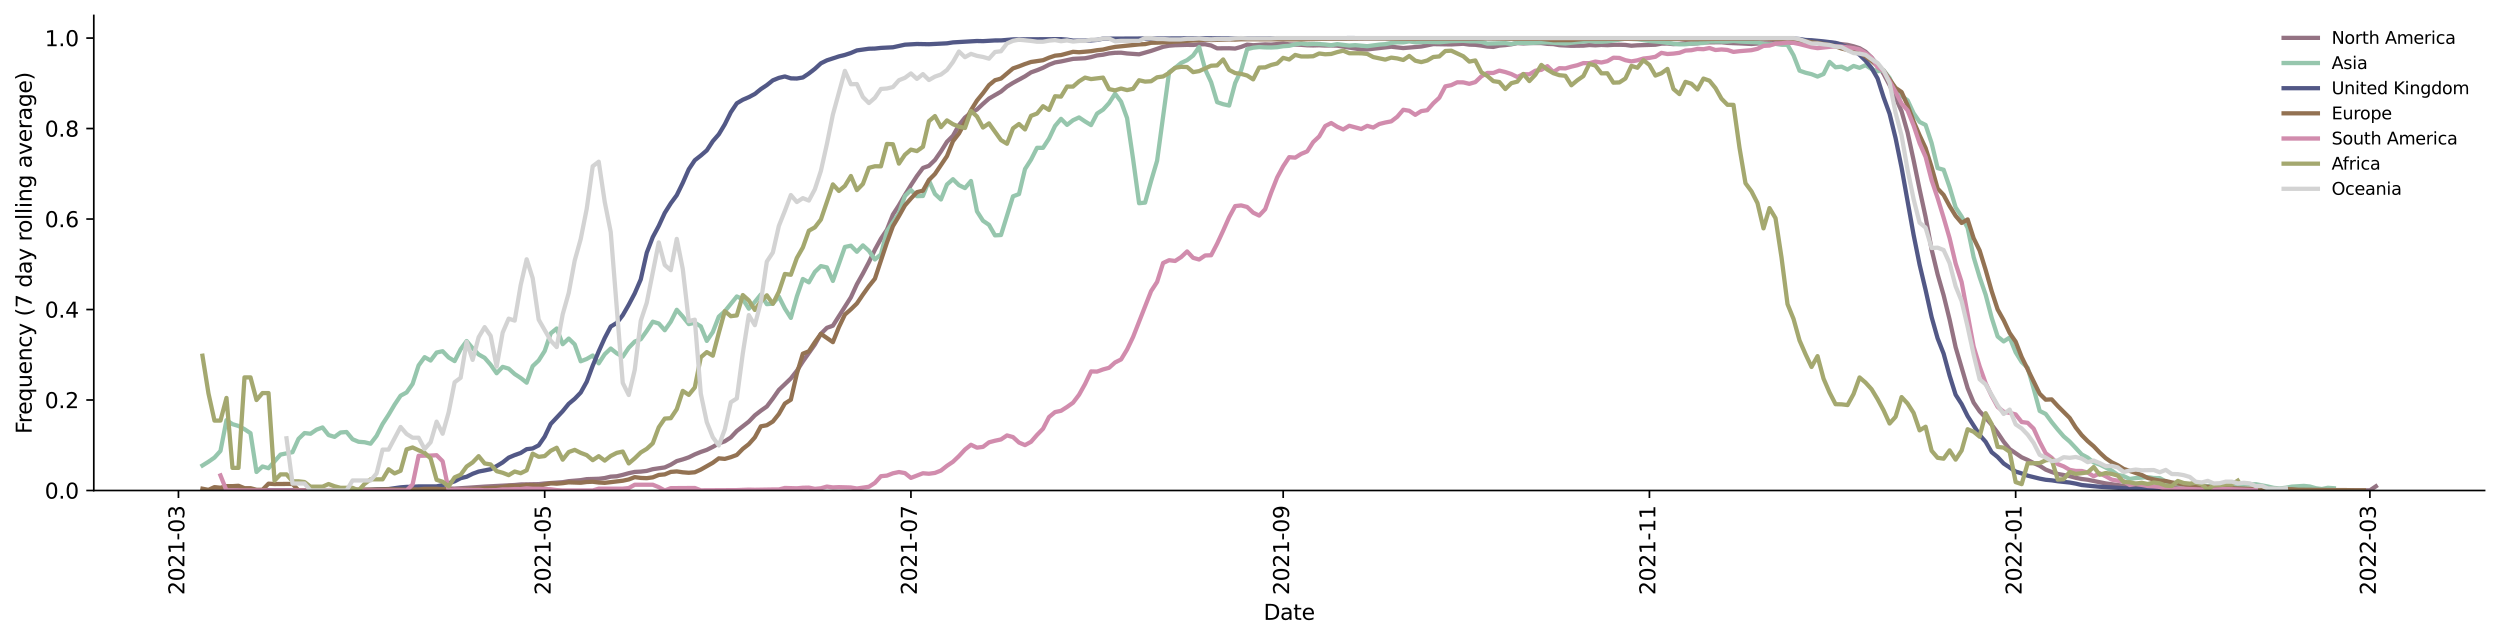 <?xml version="1.0" encoding="utf-8" standalone="no"?>
<!DOCTYPE svg PUBLIC "-//W3C//DTD SVG 1.1//EN"
  "http://www.w3.org/Graphics/SVG/1.1/DTD/svg11.dtd">
<svg xmlns:xlink="http://www.w3.org/1999/xlink" width="1166.981pt" height="298.621pt" viewBox="0 0 1166.981 298.621" xmlns="http://www.w3.org/2000/svg" version="1.1">
 <defs>
  <style type="text/css">*{stroke-linejoin: round; stroke-linecap: butt}</style>
 </defs>
 <g id="figure_1">
  <g id="patch_1">
   <path d="M 0 298.621 
L 1166.981 298.621 
L 1166.981 0 
L 0 0 
z
" style="fill: #ffffff"/>
  </g>
  <g id="axes_1">
   <g id="patch_2">
    <path d="M 43.781 228.96 
L 1159.781 228.96 
L 1159.781 7.2 
L 43.781 7.2 
z
" style="fill: #ffffff"/>
   </g>
   <g id="matplotlib.axis_1">
    <g id="xtick_1">
     <g id="line2d_1">
      <defs>
       <path id="m98a18edd4e" d="M 0 0 
L 0 3.5 
" style="stroke: #000000; stroke-width: 0.8"/>
      </defs>
      <g>
       <use xlink:href="#m98a18edd4e" x="83.298" y="228.96" style="stroke: #000000; stroke-width: 0.8"/>
      </g>
     </g>
     <g id="text_1">
      <!-- 2021-03 -->
      <g transform="translate(86.057 277.743)rotate(-90)scale(0.1 -0.1)">
       <defs>
        <path id="DejaVuSans-32" d="M 1228 531 
L 3431 531 
L 3431 0 
L 469 0 
L 469 531 
Q 828 903 1448 1529 
Q 2069 2156 2228 2338 
Q 2531 2678 2651 2914 
Q 2772 3150 2772 3378 
Q 2772 3750 2511 3984 
Q 2250 4219 1831 4219 
Q 1534 4219 1204 4116 
Q 875 4013 500 3803 
L 500 4441 
Q 881 4594 1212 4672 
Q 1544 4750 1819 4750 
Q 2544 4750 2975 4387 
Q 3406 4025 3406 3419 
Q 3406 3131 3298 2873 
Q 3191 2616 2906 2266 
Q 2828 2175 2409 1742 
Q 1991 1309 1228 531 
z
" transform="scale(0.016)"/>
        <path id="DejaVuSans-30" d="M 2034 4250 
Q 1547 4250 1301 3770 
Q 1056 3291 1056 2328 
Q 1056 1369 1301 889 
Q 1547 409 2034 409 
Q 2525 409 2770 889 
Q 3016 1369 3016 2328 
Q 3016 3291 2770 3770 
Q 2525 4250 2034 4250 
z
M 2034 4750 
Q 2819 4750 3233 4129 
Q 3647 3509 3647 2328 
Q 3647 1150 3233 529 
Q 2819 -91 2034 -91 
Q 1250 -91 836 529 
Q 422 1150 422 2328 
Q 422 3509 836 4129 
Q 1250 4750 2034 4750 
z
" transform="scale(0.016)"/>
        <path id="DejaVuSans-31" d="M 794 531 
L 1825 531 
L 1825 4091 
L 703 3866 
L 703 4441 
L 1819 4666 
L 2450 4666 
L 2450 531 
L 3481 531 
L 3481 0 
L 794 0 
L 794 531 
z
" transform="scale(0.016)"/>
        <path id="DejaVuSans-2d" d="M 313 2009 
L 1997 2009 
L 1997 1497 
L 313 1497 
L 313 2009 
z
" transform="scale(0.016)"/>
        <path id="DejaVuSans-33" d="M 2597 2516 
Q 3050 2419 3304 2112 
Q 3559 1806 3559 1356 
Q 3559 666 3084 287 
Q 2609 -91 1734 -91 
Q 1441 -91 1130 -33 
Q 819 25 488 141 
L 488 750 
Q 750 597 1062 519 
Q 1375 441 1716 441 
Q 2309 441 2620 675 
Q 2931 909 2931 1356 
Q 2931 1769 2642 2001 
Q 2353 2234 1838 2234 
L 1294 2234 
L 1294 2753 
L 1863 2753 
Q 2328 2753 2575 2939 
Q 2822 3125 2822 3475 
Q 2822 3834 2567 4026 
Q 2313 4219 1838 4219 
Q 1578 4219 1281 4162 
Q 984 4106 628 3988 
L 628 4550 
Q 988 4650 1302 4700 
Q 1616 4750 1894 4750 
Q 2613 4750 3031 4423 
Q 3450 4097 3450 3541 
Q 3450 3153 3228 2886 
Q 3006 2619 2597 2516 
z
" transform="scale(0.016)"/>
       </defs>
       <use xlink:href="#DejaVuSans-32"/>
       <use xlink:href="#DejaVuSans-30" x="63.623"/>
       <use xlink:href="#DejaVuSans-32" x="127.246"/>
       <use xlink:href="#DejaVuSans-31" x="190.869"/>
       <use xlink:href="#DejaVuSans-2d" x="254.492"/>
       <use xlink:href="#DejaVuSans-30" x="290.576"/>
       <use xlink:href="#DejaVuSans-33" x="354.199"/>
      </g>
     </g>
    </g>
    <g id="xtick_2">
     <g id="line2d_2">
      <g>
       <use xlink:href="#m98a18edd4e" x="254.257" y="228.96" style="stroke: #000000; stroke-width: 0.8"/>
      </g>
     </g>
     <g id="text_2">
      <!-- 2021-05 -->
      <g transform="translate(257.017 277.743)rotate(-90)scale(0.1 -0.1)">
       <defs>
        <path id="DejaVuSans-35" d="M 691 4666 
L 3169 4666 
L 3169 4134 
L 1269 4134 
L 1269 2991 
Q 1406 3038 1543 3061 
Q 1681 3084 1819 3084 
Q 2600 3084 3056 2656 
Q 3513 2228 3513 1497 
Q 3513 744 3044 326 
Q 2575 -91 1722 -91 
Q 1428 -91 1123 -41 
Q 819 9 494 109 
L 494 744 
Q 775 591 1075 516 
Q 1375 441 1709 441 
Q 2250 441 2565 725 
Q 2881 1009 2881 1497 
Q 2881 1984 2565 2268 
Q 2250 2553 1709 2553 
Q 1456 2553 1204 2497 
Q 953 2441 691 2322 
L 691 4666 
z
" transform="scale(0.016)"/>
       </defs>
       <use xlink:href="#DejaVuSans-32"/>
       <use xlink:href="#DejaVuSans-30" x="63.623"/>
       <use xlink:href="#DejaVuSans-32" x="127.246"/>
       <use xlink:href="#DejaVuSans-31" x="190.869"/>
       <use xlink:href="#DejaVuSans-2d" x="254.492"/>
       <use xlink:href="#DejaVuSans-30" x="290.576"/>
       <use xlink:href="#DejaVuSans-35" x="354.199"/>
      </g>
     </g>
    </g>
    <g id="xtick_3">
     <g id="line2d_3">
      <g>
       <use xlink:href="#m98a18edd4e" x="425.217" y="228.96" style="stroke: #000000; stroke-width: 0.8"/>
      </g>
     </g>
     <g id="text_3">
      <!-- 2021-07 -->
      <g transform="translate(427.976 277.743)rotate(-90)scale(0.1 -0.1)">
       <defs>
        <path id="DejaVuSans-37" d="M 525 4666 
L 3525 4666 
L 3525 4397 
L 1831 0 
L 1172 0 
L 2766 4134 
L 525 4134 
L 525 4666 
z
" transform="scale(0.016)"/>
       </defs>
       <use xlink:href="#DejaVuSans-32"/>
       <use xlink:href="#DejaVuSans-30" x="63.623"/>
       <use xlink:href="#DejaVuSans-32" x="127.246"/>
       <use xlink:href="#DejaVuSans-31" x="190.869"/>
       <use xlink:href="#DejaVuSans-2d" x="254.492"/>
       <use xlink:href="#DejaVuSans-30" x="290.576"/>
       <use xlink:href="#DejaVuSans-37" x="354.199"/>
      </g>
     </g>
    </g>
    <g id="xtick_4">
     <g id="line2d_4">
      <g>
       <use xlink:href="#m98a18edd4e" x="598.979" y="228.96" style="stroke: #000000; stroke-width: 0.8"/>
      </g>
     </g>
     <g id="text_4">
      <!-- 2021-09 -->
      <g transform="translate(601.738 277.743)rotate(-90)scale(0.1 -0.1)">
       <defs>
        <path id="DejaVuSans-39" d="M 703 97 
L 703 672 
Q 941 559 1184 500 
Q 1428 441 1663 441 
Q 2288 441 2617 861 
Q 2947 1281 2994 2138 
Q 2813 1869 2534 1725 
Q 2256 1581 1919 1581 
Q 1219 1581 811 2004 
Q 403 2428 403 3163 
Q 403 3881 828 4315 
Q 1253 4750 1959 4750 
Q 2769 4750 3195 4129 
Q 3622 3509 3622 2328 
Q 3622 1225 3098 567 
Q 2575 -91 1691 -91 
Q 1453 -91 1209 -44 
Q 966 3 703 97 
z
M 1959 2075 
Q 2384 2075 2632 2365 
Q 2881 2656 2881 3163 
Q 2881 3666 2632 3958 
Q 2384 4250 1959 4250 
Q 1534 4250 1286 3958 
Q 1038 3666 1038 3163 
Q 1038 2656 1286 2365 
Q 1534 2075 1959 2075 
z
" transform="scale(0.016)"/>
       </defs>
       <use xlink:href="#DejaVuSans-32"/>
       <use xlink:href="#DejaVuSans-30" x="63.623"/>
       <use xlink:href="#DejaVuSans-32" x="127.246"/>
       <use xlink:href="#DejaVuSans-31" x="190.869"/>
       <use xlink:href="#DejaVuSans-2d" x="254.492"/>
       <use xlink:href="#DejaVuSans-30" x="290.576"/>
       <use xlink:href="#DejaVuSans-39" x="354.199"/>
      </g>
     </g>
    </g>
    <g id="xtick_5">
     <g id="line2d_5">
      <g>
       <use xlink:href="#m98a18edd4e" x="769.938" y="228.96" style="stroke: #000000; stroke-width: 0.8"/>
      </g>
     </g>
     <g id="text_5">
      <!-- 2021-11 -->
      <g transform="translate(772.697 277.743)rotate(-90)scale(0.1 -0.1)">
       <use xlink:href="#DejaVuSans-32"/>
       <use xlink:href="#DejaVuSans-30" x="63.623"/>
       <use xlink:href="#DejaVuSans-32" x="127.246"/>
       <use xlink:href="#DejaVuSans-31" x="190.869"/>
       <use xlink:href="#DejaVuSans-2d" x="254.492"/>
       <use xlink:href="#DejaVuSans-31" x="290.576"/>
       <use xlink:href="#DejaVuSans-31" x="354.199"/>
      </g>
     </g>
    </g>
    <g id="xtick_6">
     <g id="line2d_6">
      <g>
       <use xlink:href="#m98a18edd4e" x="940.897" y="228.96" style="stroke: #000000; stroke-width: 0.8"/>
      </g>
     </g>
     <g id="text_6">
      <!-- 2022-01 -->
      <g transform="translate(943.657 277.743)rotate(-90)scale(0.1 -0.1)">
       <use xlink:href="#DejaVuSans-32"/>
       <use xlink:href="#DejaVuSans-30" x="63.623"/>
       <use xlink:href="#DejaVuSans-32" x="127.246"/>
       <use xlink:href="#DejaVuSans-32" x="190.869"/>
       <use xlink:href="#DejaVuSans-2d" x="254.492"/>
       <use xlink:href="#DejaVuSans-30" x="290.576"/>
       <use xlink:href="#DejaVuSans-31" x="354.199"/>
      </g>
     </g>
    </g>
    <g id="xtick_7">
     <g id="line2d_7">
      <g>
       <use xlink:href="#m98a18edd4e" x="1106.251" y="228.96" style="stroke: #000000; stroke-width: 0.8"/>
      </g>
     </g>
     <g id="text_7">
      <!-- 2022-03 -->
      <g transform="translate(1109.011 277.743)rotate(-90)scale(0.1 -0.1)">
       <use xlink:href="#DejaVuSans-32"/>
       <use xlink:href="#DejaVuSans-30" x="63.623"/>
       <use xlink:href="#DejaVuSans-32" x="127.246"/>
       <use xlink:href="#DejaVuSans-32" x="190.869"/>
       <use xlink:href="#DejaVuSans-2d" x="254.492"/>
       <use xlink:href="#DejaVuSans-30" x="290.576"/>
       <use xlink:href="#DejaVuSans-33" x="354.199"/>
      </g>
     </g>
    </g>
    <g id="text_8">
     <!-- Date -->
     <g transform="translate(589.83 289.341)scale(0.1 -0.1)">
      <defs>
       <path id="DejaVuSans-44" d="M 1259 4147 
L 1259 519 
L 2022 519 
Q 2988 519 3436 956 
Q 3884 1394 3884 2338 
Q 3884 3275 3436 3711 
Q 2988 4147 2022 4147 
L 1259 4147 
z
M 628 4666 
L 1925 4666 
Q 3281 4666 3915 4102 
Q 4550 3538 4550 2338 
Q 4550 1131 3912 565 
Q 3275 0 1925 0 
L 628 0 
L 628 4666 
z
" transform="scale(0.016)"/>
       <path id="DejaVuSans-61" d="M 2194 1759 
Q 1497 1759 1228 1600 
Q 959 1441 959 1056 
Q 959 750 1161 570 
Q 1363 391 1709 391 
Q 2188 391 2477 730 
Q 2766 1069 2766 1631 
L 2766 1759 
L 2194 1759 
z
M 3341 1997 
L 3341 0 
L 2766 0 
L 2766 531 
Q 2569 213 2275 61 
Q 1981 -91 1556 -91 
Q 1019 -91 701 211 
Q 384 513 384 1019 
Q 384 1609 779 1909 
Q 1175 2209 1959 2209 
L 2766 2209 
L 2766 2266 
Q 2766 2663 2505 2880 
Q 2244 3097 1772 3097 
Q 1472 3097 1187 3025 
Q 903 2953 641 2809 
L 641 3341 
Q 956 3463 1253 3523 
Q 1550 3584 1831 3584 
Q 2591 3584 2966 3190 
Q 3341 2797 3341 1997 
z
" transform="scale(0.016)"/>
       <path id="DejaVuSans-74" d="M 1172 4494 
L 1172 3500 
L 2356 3500 
L 2356 3053 
L 1172 3053 
L 1172 1153 
Q 1172 725 1289 603 
Q 1406 481 1766 481 
L 2356 481 
L 2356 0 
L 1766 0 
Q 1100 0 847 248 
Q 594 497 594 1153 
L 594 3053 
L 172 3053 
L 172 3500 
L 594 3500 
L 594 4494 
L 1172 4494 
z
" transform="scale(0.016)"/>
       <path id="DejaVuSans-65" d="M 3597 1894 
L 3597 1613 
L 953 1613 
Q 991 1019 1311 708 
Q 1631 397 2203 397 
Q 2534 397 2845 478 
Q 3156 559 3463 722 
L 3463 178 
Q 3153 47 2828 -22 
Q 2503 -91 2169 -91 
Q 1331 -91 842 396 
Q 353 884 353 1716 
Q 353 2575 817 3079 
Q 1281 3584 2069 3584 
Q 2775 3584 3186 3129 
Q 3597 2675 3597 1894 
z
M 3022 2063 
Q 3016 2534 2758 2815 
Q 2500 3097 2075 3097 
Q 1594 3097 1305 2825 
Q 1016 2553 972 2059 
L 3022 2063 
z
" transform="scale(0.016)"/>
      </defs>
      <use xlink:href="#DejaVuSans-44"/>
      <use xlink:href="#DejaVuSans-61" x="77.002"/>
      <use xlink:href="#DejaVuSans-74" x="138.281"/>
      <use xlink:href="#DejaVuSans-65" x="177.49"/>
     </g>
    </g>
   </g>
   <g id="matplotlib.axis_2">
    <g id="ytick_1">
     <g id="line2d_8">
      <defs>
       <path id="md4b2706282" d="M 0 0 
L -3.5 0 
" style="stroke: #000000; stroke-width: 0.8"/>
      </defs>
      <g>
       <use xlink:href="#md4b2706282" x="43.781" y="228.96" style="stroke: #000000; stroke-width: 0.8"/>
      </g>
     </g>
     <g id="text_9">
      <!-- 0.0 -->
      <g transform="translate(20.878 232.759)scale(0.1 -0.1)">
       <defs>
        <path id="DejaVuSans-2e" d="M 684 794 
L 1344 794 
L 1344 0 
L 684 0 
L 684 794 
z
" transform="scale(0.016)"/>
       </defs>
       <use xlink:href="#DejaVuSans-30"/>
       <use xlink:href="#DejaVuSans-2e" x="63.623"/>
       <use xlink:href="#DejaVuSans-30" x="95.41"/>
      </g>
     </g>
    </g>
    <g id="ytick_2">
     <g id="line2d_9">
      <g>
       <use xlink:href="#md4b2706282" x="43.781" y="186.72" style="stroke: #000000; stroke-width: 0.8"/>
      </g>
     </g>
     <g id="text_10">
      <!-- 0.2 -->
      <g transform="translate(20.878 190.519)scale(0.1 -0.1)">
       <use xlink:href="#DejaVuSans-30"/>
       <use xlink:href="#DejaVuSans-2e" x="63.623"/>
       <use xlink:href="#DejaVuSans-32" x="95.41"/>
      </g>
     </g>
    </g>
    <g id="ytick_3">
     <g id="line2d_10">
      <g>
       <use xlink:href="#md4b2706282" x="43.781" y="144.48" style="stroke: #000000; stroke-width: 0.8"/>
      </g>
     </g>
     <g id="text_11">
      <!-- 0.4 -->
      <g transform="translate(20.878 148.279)scale(0.1 -0.1)">
       <defs>
        <path id="DejaVuSans-34" d="M 2419 4116 
L 825 1625 
L 2419 1625 
L 2419 4116 
z
M 2253 4666 
L 3047 4666 
L 3047 1625 
L 3713 1625 
L 3713 1100 
L 3047 1100 
L 3047 0 
L 2419 0 
L 2419 1100 
L 313 1100 
L 313 1709 
L 2253 4666 
z
" transform="scale(0.016)"/>
       </defs>
       <use xlink:href="#DejaVuSans-30"/>
       <use xlink:href="#DejaVuSans-2e" x="63.623"/>
       <use xlink:href="#DejaVuSans-34" x="95.41"/>
      </g>
     </g>
    </g>
    <g id="ytick_4">
     <g id="line2d_11">
      <g>
       <use xlink:href="#md4b2706282" x="43.781" y="102.24" style="stroke: #000000; stroke-width: 0.8"/>
      </g>
     </g>
     <g id="text_12">
      <!-- 0.6 -->
      <g transform="translate(20.878 106.039)scale(0.1 -0.1)">
       <defs>
        <path id="DejaVuSans-36" d="M 2113 2584 
Q 1688 2584 1439 2293 
Q 1191 2003 1191 1497 
Q 1191 994 1439 701 
Q 1688 409 2113 409 
Q 2538 409 2786 701 
Q 3034 994 3034 1497 
Q 3034 2003 2786 2293 
Q 2538 2584 2113 2584 
z
M 3366 4563 
L 3366 3988 
Q 3128 4100 2886 4159 
Q 2644 4219 2406 4219 
Q 1781 4219 1451 3797 
Q 1122 3375 1075 2522 
Q 1259 2794 1537 2939 
Q 1816 3084 2150 3084 
Q 2853 3084 3261 2657 
Q 3669 2231 3669 1497 
Q 3669 778 3244 343 
Q 2819 -91 2113 -91 
Q 1303 -91 875 529 
Q 447 1150 447 2328 
Q 447 3434 972 4092 
Q 1497 4750 2381 4750 
Q 2619 4750 2861 4703 
Q 3103 4656 3366 4563 
z
" transform="scale(0.016)"/>
       </defs>
       <use xlink:href="#DejaVuSans-30"/>
       <use xlink:href="#DejaVuSans-2e" x="63.623"/>
       <use xlink:href="#DejaVuSans-36" x="95.41"/>
      </g>
     </g>
    </g>
    <g id="ytick_5">
     <g id="line2d_12">
      <g>
       <use xlink:href="#md4b2706282" x="43.781" y="60" style="stroke: #000000; stroke-width: 0.8"/>
      </g>
     </g>
     <g id="text_13">
      <!-- 0.8 -->
      <g transform="translate(20.878 63.799)scale(0.1 -0.1)">
       <defs>
        <path id="DejaVuSans-38" d="M 2034 2216 
Q 1584 2216 1326 1975 
Q 1069 1734 1069 1313 
Q 1069 891 1326 650 
Q 1584 409 2034 409 
Q 2484 409 2743 651 
Q 3003 894 3003 1313 
Q 3003 1734 2745 1975 
Q 2488 2216 2034 2216 
z
M 1403 2484 
Q 997 2584 770 2862 
Q 544 3141 544 3541 
Q 544 4100 942 4425 
Q 1341 4750 2034 4750 
Q 2731 4750 3128 4425 
Q 3525 4100 3525 3541 
Q 3525 3141 3298 2862 
Q 3072 2584 2669 2484 
Q 3125 2378 3379 2068 
Q 3634 1759 3634 1313 
Q 3634 634 3220 271 
Q 2806 -91 2034 -91 
Q 1263 -91 848 271 
Q 434 634 434 1313 
Q 434 1759 690 2068 
Q 947 2378 1403 2484 
z
M 1172 3481 
Q 1172 3119 1398 2916 
Q 1625 2713 2034 2713 
Q 2441 2713 2670 2916 
Q 2900 3119 2900 3481 
Q 2900 3844 2670 4047 
Q 2441 4250 2034 4250 
Q 1625 4250 1398 4047 
Q 1172 3844 1172 3481 
z
" transform="scale(0.016)"/>
       </defs>
       <use xlink:href="#DejaVuSans-30"/>
       <use xlink:href="#DejaVuSans-2e" x="63.623"/>
       <use xlink:href="#DejaVuSans-38" x="95.41"/>
      </g>
     </g>
    </g>
    <g id="ytick_6">
     <g id="line2d_13">
      <g>
       <use xlink:href="#md4b2706282" x="43.781" y="17.76" style="stroke: #000000; stroke-width: 0.8"/>
      </g>
     </g>
     <g id="text_14">
      <!-- 1.0 -->
      <g transform="translate(20.878 21.559)scale(0.1 -0.1)">
       <use xlink:href="#DejaVuSans-31"/>
       <use xlink:href="#DejaVuSans-2e" x="63.623"/>
       <use xlink:href="#DejaVuSans-30" x="95.41"/>
      </g>
     </g>
    </g>
    <g id="text_15">
     <!-- Frequency (7 day rolling average) -->
     <g transform="translate(14.798 202.529)rotate(-90)scale(0.1 -0.1)">
      <defs>
       <path id="DejaVuSans-46" d="M 628 4666 
L 3309 4666 
L 3309 4134 
L 1259 4134 
L 1259 2759 
L 3109 2759 
L 3109 2228 
L 1259 2228 
L 1259 0 
L 628 0 
L 628 4666 
z
" transform="scale(0.016)"/>
       <path id="DejaVuSans-72" d="M 2631 2963 
Q 2534 3019 2420 3045 
Q 2306 3072 2169 3072 
Q 1681 3072 1420 2755 
Q 1159 2438 1159 1844 
L 1159 0 
L 581 0 
L 581 3500 
L 1159 3500 
L 1159 2956 
Q 1341 3275 1631 3429 
Q 1922 3584 2338 3584 
Q 2397 3584 2469 3576 
Q 2541 3569 2628 3553 
L 2631 2963 
z
" transform="scale(0.016)"/>
       <path id="DejaVuSans-71" d="M 947 1747 
Q 947 1113 1208 752 
Q 1469 391 1925 391 
Q 2381 391 2643 752 
Q 2906 1113 2906 1747 
Q 2906 2381 2643 2742 
Q 2381 3103 1925 3103 
Q 1469 3103 1208 2742 
Q 947 2381 947 1747 
z
M 2906 525 
Q 2725 213 2448 61 
Q 2172 -91 1784 -91 
Q 1150 -91 751 415 
Q 353 922 353 1747 
Q 353 2572 751 3078 
Q 1150 3584 1784 3584 
Q 2172 3584 2448 3432 
Q 2725 3281 2906 2969 
L 2906 3500 
L 3481 3500 
L 3481 -1331 
L 2906 -1331 
L 2906 525 
z
" transform="scale(0.016)"/>
       <path id="DejaVuSans-75" d="M 544 1381 
L 544 3500 
L 1119 3500 
L 1119 1403 
Q 1119 906 1312 657 
Q 1506 409 1894 409 
Q 2359 409 2629 706 
Q 2900 1003 2900 1516 
L 2900 3500 
L 3475 3500 
L 3475 0 
L 2900 0 
L 2900 538 
Q 2691 219 2414 64 
Q 2138 -91 1772 -91 
Q 1169 -91 856 284 
Q 544 659 544 1381 
z
M 1991 3584 
L 1991 3584 
z
" transform="scale(0.016)"/>
       <path id="DejaVuSans-6e" d="M 3513 2113 
L 3513 0 
L 2938 0 
L 2938 2094 
Q 2938 2591 2744 2837 
Q 2550 3084 2163 3084 
Q 1697 3084 1428 2787 
Q 1159 2491 1159 1978 
L 1159 0 
L 581 0 
L 581 3500 
L 1159 3500 
L 1159 2956 
Q 1366 3272 1645 3428 
Q 1925 3584 2291 3584 
Q 2894 3584 3203 3211 
Q 3513 2838 3513 2113 
z
" transform="scale(0.016)"/>
       <path id="DejaVuSans-63" d="M 3122 3366 
L 3122 2828 
Q 2878 2963 2633 3030 
Q 2388 3097 2138 3097 
Q 1578 3097 1268 2742 
Q 959 2388 959 1747 
Q 959 1106 1268 751 
Q 1578 397 2138 397 
Q 2388 397 2633 464 
Q 2878 531 3122 666 
L 3122 134 
Q 2881 22 2623 -34 
Q 2366 -91 2075 -91 
Q 1284 -91 818 406 
Q 353 903 353 1747 
Q 353 2603 823 3093 
Q 1294 3584 2113 3584 
Q 2378 3584 2631 3529 
Q 2884 3475 3122 3366 
z
" transform="scale(0.016)"/>
       <path id="DejaVuSans-79" d="M 2059 -325 
Q 1816 -950 1584 -1140 
Q 1353 -1331 966 -1331 
L 506 -1331 
L 506 -850 
L 844 -850 
Q 1081 -850 1212 -737 
Q 1344 -625 1503 -206 
L 1606 56 
L 191 3500 
L 800 3500 
L 1894 763 
L 2988 3500 
L 3597 3500 
L 2059 -325 
z
" transform="scale(0.016)"/>
       <path id="DejaVuSans-20" transform="scale(0.016)"/>
       <path id="DejaVuSans-28" d="M 1984 4856 
Q 1566 4138 1362 3434 
Q 1159 2731 1159 2009 
Q 1159 1288 1364 580 
Q 1569 -128 1984 -844 
L 1484 -844 
Q 1016 -109 783 600 
Q 550 1309 550 2009 
Q 550 2706 781 3412 
Q 1013 4119 1484 4856 
L 1984 4856 
z
" transform="scale(0.016)"/>
       <path id="DejaVuSans-64" d="M 2906 2969 
L 2906 4863 
L 3481 4863 
L 3481 0 
L 2906 0 
L 2906 525 
Q 2725 213 2448 61 
Q 2172 -91 1784 -91 
Q 1150 -91 751 415 
Q 353 922 353 1747 
Q 353 2572 751 3078 
Q 1150 3584 1784 3584 
Q 2172 3584 2448 3432 
Q 2725 3281 2906 2969 
z
M 947 1747 
Q 947 1113 1208 752 
Q 1469 391 1925 391 
Q 2381 391 2643 752 
Q 2906 1113 2906 1747 
Q 2906 2381 2643 2742 
Q 2381 3103 1925 3103 
Q 1469 3103 1208 2742 
Q 947 2381 947 1747 
z
" transform="scale(0.016)"/>
       <path id="DejaVuSans-6f" d="M 1959 3097 
Q 1497 3097 1228 2736 
Q 959 2375 959 1747 
Q 959 1119 1226 758 
Q 1494 397 1959 397 
Q 2419 397 2687 759 
Q 2956 1122 2956 1747 
Q 2956 2369 2687 2733 
Q 2419 3097 1959 3097 
z
M 1959 3584 
Q 2709 3584 3137 3096 
Q 3566 2609 3566 1747 
Q 3566 888 3137 398 
Q 2709 -91 1959 -91 
Q 1206 -91 779 398 
Q 353 888 353 1747 
Q 353 2609 779 3096 
Q 1206 3584 1959 3584 
z
" transform="scale(0.016)"/>
       <path id="DejaVuSans-6c" d="M 603 4863 
L 1178 4863 
L 1178 0 
L 603 0 
L 603 4863 
z
" transform="scale(0.016)"/>
       <path id="DejaVuSans-69" d="M 603 3500 
L 1178 3500 
L 1178 0 
L 603 0 
L 603 3500 
z
M 603 4863 
L 1178 4863 
L 1178 4134 
L 603 4134 
L 603 4863 
z
" transform="scale(0.016)"/>
       <path id="DejaVuSans-67" d="M 2906 1791 
Q 2906 2416 2648 2759 
Q 2391 3103 1925 3103 
Q 1463 3103 1205 2759 
Q 947 2416 947 1791 
Q 947 1169 1205 825 
Q 1463 481 1925 481 
Q 2391 481 2648 825 
Q 2906 1169 2906 1791 
z
M 3481 434 
Q 3481 -459 3084 -895 
Q 2688 -1331 1869 -1331 
Q 1566 -1331 1297 -1286 
Q 1028 -1241 775 -1147 
L 775 -588 
Q 1028 -725 1275 -790 
Q 1522 -856 1778 -856 
Q 2344 -856 2625 -561 
Q 2906 -266 2906 331 
L 2906 616 
Q 2728 306 2450 153 
Q 2172 0 1784 0 
Q 1141 0 747 490 
Q 353 981 353 1791 
Q 353 2603 747 3093 
Q 1141 3584 1784 3584 
Q 2172 3584 2450 3431 
Q 2728 3278 2906 2969 
L 2906 3500 
L 3481 3500 
L 3481 434 
z
" transform="scale(0.016)"/>
       <path id="DejaVuSans-76" d="M 191 3500 
L 800 3500 
L 1894 563 
L 2988 3500 
L 3597 3500 
L 2284 0 
L 1503 0 
L 191 3500 
z
" transform="scale(0.016)"/>
       <path id="DejaVuSans-29" d="M 513 4856 
L 1013 4856 
Q 1481 4119 1714 3412 
Q 1947 2706 1947 2009 
Q 1947 1309 1714 600 
Q 1481 -109 1013 -844 
L 513 -844 
Q 928 -128 1133 580 
Q 1338 1288 1338 2009 
Q 1338 2731 1133 3434 
Q 928 4138 513 4856 
z
" transform="scale(0.016)"/>
      </defs>
      <use xlink:href="#DejaVuSans-46"/>
      <use xlink:href="#DejaVuSans-72" x="50.27"/>
      <use xlink:href="#DejaVuSans-65" x="89.133"/>
      <use xlink:href="#DejaVuSans-71" x="150.656"/>
      <use xlink:href="#DejaVuSans-75" x="214.133"/>
      <use xlink:href="#DejaVuSans-65" x="277.512"/>
      <use xlink:href="#DejaVuSans-6e" x="339.035"/>
      <use xlink:href="#DejaVuSans-63" x="402.414"/>
      <use xlink:href="#DejaVuSans-79" x="457.395"/>
      <use xlink:href="#DejaVuSans-20" x="516.574"/>
      <use xlink:href="#DejaVuSans-28" x="548.361"/>
      <use xlink:href="#DejaVuSans-37" x="587.375"/>
      <use xlink:href="#DejaVuSans-20" x="650.998"/>
      <use xlink:href="#DejaVuSans-64" x="682.785"/>
      <use xlink:href="#DejaVuSans-61" x="746.262"/>
      <use xlink:href="#DejaVuSans-79" x="807.541"/>
      <use xlink:href="#DejaVuSans-20" x="866.721"/>
      <use xlink:href="#DejaVuSans-72" x="898.508"/>
      <use xlink:href="#DejaVuSans-6f" x="937.371"/>
      <use xlink:href="#DejaVuSans-6c" x="998.553"/>
      <use xlink:href="#DejaVuSans-6c" x="1026.336"/>
      <use xlink:href="#DejaVuSans-69" x="1054.119"/>
      <use xlink:href="#DejaVuSans-6e" x="1081.902"/>
      <use xlink:href="#DejaVuSans-67" x="1145.281"/>
      <use xlink:href="#DejaVuSans-20" x="1208.758"/>
      <use xlink:href="#DejaVuSans-61" x="1240.545"/>
      <use xlink:href="#DejaVuSans-76" x="1301.824"/>
      <use xlink:href="#DejaVuSans-65" x="1361.004"/>
      <use xlink:href="#DejaVuSans-72" x="1422.527"/>
      <use xlink:href="#DejaVuSans-61" x="1463.641"/>
      <use xlink:href="#DejaVuSans-67" x="1524.92"/>
      <use xlink:href="#DejaVuSans-65" x="1588.396"/>
      <use xlink:href="#DejaVuSans-29" x="1649.92"/>
     </g>
    </g>
   </g>
   <g id="line2d_14">
    <path d="M 100.114 228.909 
L 108.522 228.899 
L 111.324 228.794 
L 161.771 228.881 
L 175.784 228.736 
L 184.192 228.729 
L 195.403 228.58 
L 198.205 228.357 
L 209.416 228.045 
L 212.218 228.073 
L 217.823 227.723 
L 226.231 227.147 
L 240.244 226.404 
L 243.047 226.137 
L 251.455 225.993 
L 254.257 225.683 
L 262.665 225.085 
L 265.468 224.609 
L 271.073 224.135 
L 273.876 223.661 
L 279.481 223.492 
L 282.284 223.153 
L 285.086 222.491 
L 287.889 222.323 
L 290.691 221.67 
L 293.494 220.885 
L 296.297 220.286 
L 299.099 220.146 
L 301.902 219.812 
L 304.704 219.015 
L 310.31 218.19 
L 313.112 216.917 
L 315.915 215.238 
L 318.717 214.438 
L 321.52 213.481 
L 324.323 212.102 
L 327.125 210.96 
L 329.928 209.996 
L 332.731 208.599 
L 335.533 207 
L 338.336 205.987 
L 341.138 204.184 
L 343.941 201.179 
L 349.546 196.802 
L 352.349 193.893 
L 355.151 191.714 
L 357.954 189.75 
L 360.757 186.036 
L 363.559 182.016 
L 369.164 176.651 
L 371.967 173.087 
L 374.77 168.735 
L 380.375 160.811 
L 383.178 155.829 
L 385.98 153.033 
L 388.783 152.026 
L 397.191 138.779 
L 399.993 132.677 
L 402.796 127.691 
L 405.598 122.383 
L 408.401 116.563 
L 411.204 111.448 
L 414.006 107.251 
L 416.809 100.163 
L 419.611 95.819 
L 422.414 90.986 
L 425.217 86.453 
L 428.019 82.159 
L 430.822 78.399 
L 433.625 77.399 
L 436.427 74.687 
L 439.23 70.648 
L 442.032 66.175 
L 444.835 63.386 
L 447.638 58.424 
L 450.44 54.89 
L 453.243 52.668 
L 456.045 51.12 
L 458.848 48.481 
L 461.651 46.012 
L 467.256 42.756 
L 470.058 40.402 
L 472.861 38.677 
L 478.466 35.63 
L 481.269 33.786 
L 484.072 32.787 
L 486.874 31.637 
L 489.677 30.206 
L 492.479 29.144 
L 495.282 28.682 
L 500.887 27.484 
L 506.492 27.195 
L 509.295 26.644 
L 512.098 25.875 
L 514.9 25.545 
L 517.703 24.939 
L 520.506 24.652 
L 523.308 24.599 
L 526.111 24.96 
L 531.716 25.355 
L 537.321 23.763 
L 542.926 21.856 
L 545.729 21.334 
L 548.532 21.114 
L 554.137 20.938 
L 556.939 20.987 
L 559.742 20.667 
L 562.545 20.657 
L 565.347 21.241 
L 568.15 22.564 
L 573.755 22.516 
L 576.558 22.664 
L 579.36 21.891 
L 582.163 20.833 
L 584.966 21.122 
L 590.571 20.723 
L 593.373 20.826 
L 598.979 20.311 
L 601.781 20.71 
L 607.386 20.926 
L 610.189 21.148 
L 612.992 21.211 
L 615.794 21.128 
L 618.597 21.265 
L 621.4 21.226 
L 624.202 21.308 
L 635.413 23.101 
L 638.215 23.071 
L 649.426 21.81 
L 655.031 22.443 
L 663.439 21.716 
L 669.044 20.59 
L 677.452 20.741 
L 683.057 20.425 
L 685.86 20.83 
L 688.662 20.921 
L 691.465 21.267 
L 694.267 21.725 
L 697.07 21.909 
L 699.873 21.279 
L 702.675 21.048 
L 705.478 20.686 
L 708.28 20.112 
L 711.083 20.28 
L 713.886 20.113 
L 719.491 20.111 
L 722.294 20.475 
L 725.096 20.58 
L 727.899 21.092 
L 733.504 21.387 
L 739.109 21.306 
L 741.912 21.008 
L 744.714 21.158 
L 747.517 20.973 
L 750.32 21.091 
L 753.122 20.925 
L 755.925 20.893 
L 758.728 20.976 
L 761.53 21.35 
L 764.333 21.138 
L 772.741 20.878 
L 775.543 20.367 
L 778.346 20.314 
L 781.148 20.605 
L 783.951 20.471 
L 786.754 20.174 
L 789.556 20.362 
L 792.359 20.204 
L 795.161 19.801 
L 803.569 19.71 
L 806.372 20.028 
L 811.977 20.25 
L 817.582 20.532 
L 820.385 20.31 
L 825.99 20.197 
L 831.595 19.985 
L 834.398 20.096 
L 837.201 19.859 
L 840.003 19.886 
L 845.608 19.62 
L 848.411 19.56 
L 851.214 19.79 
L 854.016 19.851 
L 859.622 20.619 
L 862.424 20.936 
L 865.227 21.615 
L 868.029 22.5 
L 870.832 24.163 
L 873.635 26.875 
L 876.437 30.221 
L 879.24 34.456 
L 882.042 39.759 
L 884.845 45.48 
L 887.648 51.982 
L 890.45 61.856 
L 893.253 74.808 
L 896.055 88.406 
L 898.858 101.343 
L 901.661 116.43 
L 904.463 128.061 
L 907.266 137.811 
L 910.069 149.2 
L 912.871 162.105 
L 918.476 181.162 
L 921.279 187.926 
L 924.082 192.009 
L 926.884 194.99 
L 929.687 198.267 
L 932.489 201.999 
L 935.292 206.17 
L 938.095 209.649 
L 943.7 213.467 
L 946.502 214.708 
L 949.305 216.146 
L 952.108 217.41 
L 954.91 219.202 
L 957.713 220.319 
L 960.516 221.229 
L 966.121 222.258 
L 968.923 223.02 
L 971.726 223.598 
L 974.529 223.95 
L 982.936 225.659 
L 988.542 226.417 
L 991.344 226.823 
L 1005.357 227.417 
L 1022.173 228.192 
L 1047.397 228.636 
L 1053.002 228.721 
L 1081.028 228.846 
L 1086.633 228.769 
L 1095.041 228.805 
L 1097.844 228.9 
L 1106.251 228.892 
L 1109.054 227.014 
L 1109.054 227.014 
" clip-path="url(#pe704f7c5b1)" style="fill: none; stroke: #947383; stroke-width: 2; stroke-linecap: square"/>
   </g>
   <g id="line2d_15">
    <path d="M 94.509 217.289 
L 97.311 215.544 
L 100.114 213.587 
L 102.916 210.479 
L 105.719 196.133 
L 108.522 198.001 
L 111.324 198.825 
L 114.127 200.351 
L 116.929 202.199 
L 119.732 220.314 
L 122.535 217.747 
L 125.337 218.549 
L 130.942 212.195 
L 136.548 211.069 
L 139.35 204.842 
L 142.153 202.149 
L 144.956 202.472 
L 147.758 200.56 
L 150.561 199.537 
L 153.363 203.078 
L 156.166 203.931 
L 158.969 201.884 
L 161.771 201.657 
L 164.574 205.046 
L 167.376 206.213 
L 170.179 206.434 
L 172.982 207.115 
L 175.784 203.46 
L 178.587 197.931 
L 181.389 193.613 
L 184.192 188.887 
L 186.995 184.701 
L 189.797 183.196 
L 192.6 179.207 
L 195.403 170.579 
L 198.205 166.722 
L 201.008 168.29 
L 203.81 164.557 
L 206.613 163.942 
L 209.416 166.859 
L 212.218 168.556 
L 215.021 163.011 
L 217.823 159.21 
L 220.626 162.594 
L 223.429 165.456 
L 226.231 167.035 
L 229.034 170.268 
L 231.836 174.226 
L 234.639 171.254 
L 237.442 172.074 
L 240.244 174.586 
L 243.047 176.441 
L 245.85 178.636 
L 248.652 170.915 
L 251.455 168.266 
L 254.257 163.843 
L 257.06 155.635 
L 259.863 153.339 
L 262.665 160.66 
L 265.468 158.045 
L 268.27 160.768 
L 271.073 168.643 
L 273.876 167.561 
L 276.678 165.945 
L 279.481 169.608 
L 282.284 165.34 
L 285.086 162.692 
L 287.889 164.918 
L 290.691 166.495 
L 293.494 162.329 
L 296.297 159.438 
L 299.099 158.359 
L 301.902 154.457 
L 304.704 150.161 
L 307.507 151.007 
L 310.31 154.149 
L 313.112 150.174 
L 315.915 144.617 
L 318.717 147.765 
L 321.52 151.282 
L 324.323 150.666 
L 327.125 152.349 
L 329.928 159.131 
L 332.731 154.999 
L 335.533 147.795 
L 338.336 145.311 
L 343.941 138.387 
L 346.744 139.65 
L 349.546 144.084 
L 352.349 140.955 
L 355.151 137.472 
L 357.954 141.987 
L 360.757 141.716 
L 363.559 138.425 
L 366.362 144.005 
L 369.164 148.396 
L 371.967 138.356 
L 374.77 130.229 
L 377.572 131.8 
L 380.375 126.926 
L 383.178 124.203 
L 385.98 124.823 
L 388.783 131.129 
L 394.388 115.279 
L 397.191 114.685 
L 399.993 117.517 
L 402.796 114.542 
L 405.598 117.084 
L 408.401 121.123 
L 411.204 118.767 
L 414.006 107.997 
L 419.611 99.527 
L 422.414 91.487 
L 425.217 88.73 
L 428.019 91.571 
L 430.822 91.475 
L 433.625 84.229 
L 436.427 90.528 
L 439.23 93.115 
L 442.032 86.121 
L 444.835 83.649 
L 447.638 86.424 
L 450.44 87.796 
L 453.243 84.489 
L 456.045 98.655 
L 458.848 103.041 
L 461.651 104.947 
L 464.453 109.87 
L 467.256 109.711 
L 472.861 91.654 
L 475.664 90.598 
L 478.466 78.915 
L 481.269 74.544 
L 484.072 69.006 
L 486.874 69.008 
L 489.677 64.685 
L 492.479 58.801 
L 495.282 55.476 
L 498.085 58.286 
L 500.887 56.115 
L 503.69 54.815 
L 506.492 56.691 
L 509.295 58.391 
L 512.098 53.018 
L 514.9 51.18 
L 517.703 48.108 
L 520.506 43.732 
L 523.308 47.459 
L 526.111 55.121 
L 528.913 74.22 
L 531.716 94.858 
L 534.519 94.58 
L 537.321 84.492 
L 540.124 75.03 
L 545.729 33.674 
L 548.532 31.701 
L 551.334 29.39 
L 554.137 28.066 
L 556.939 25.912 
L 559.742 21.934 
L 562.545 32.306 
L 565.347 38.375 
L 568.15 47.69 
L 570.953 48.635 
L 573.755 49.261 
L 576.558 38.786 
L 579.36 32.796 
L 582.163 22.951 
L 584.966 22.262 
L 587.768 21.966 
L 590.571 22.131 
L 593.373 22.177 
L 596.176 22.022 
L 598.979 21.576 
L 601.781 21.391 
L 604.584 20.693 
L 607.386 20.302 
L 610.189 20.638 
L 612.992 20.508 
L 615.794 20.564 
L 618.597 20.761 
L 621.4 21.102 
L 624.202 20.612 
L 629.807 21.274 
L 632.61 21.07 
L 638.215 21.562 
L 643.82 20.822 
L 646.623 20.612 
L 649.426 20.057 
L 652.228 19.765 
L 655.031 19.802 
L 657.833 19.313 
L 660.636 19.77 
L 666.241 19.565 
L 671.847 19.744 
L 677.452 19.224 
L 683.057 19.056 
L 685.86 19.285 
L 688.662 19.285 
L 691.465 19.52 
L 694.267 20.357 
L 702.675 20.114 
L 705.478 20.511 
L 708.28 19.999 
L 713.886 20.112 
L 719.491 19.797 
L 722.294 19.801 
L 730.701 20.285 
L 736.307 19.644 
L 741.912 19.157 
L 744.714 19.48 
L 747.517 19.488 
L 750.32 19.321 
L 755.925 18.51 
L 758.728 18.07 
L 764.333 18.335 
L 769.938 19.138 
L 775.543 19.62 
L 781.148 20.374 
L 783.951 20.699 
L 786.754 20.674 
L 789.556 20.357 
L 795.161 20.056 
L 797.964 19.393 
L 806.372 19.403 
L 809.175 19.108 
L 811.977 19.389 
L 820.385 19.776 
L 823.188 20.54 
L 825.99 20.744 
L 828.793 20.467 
L 831.595 20.892 
L 834.398 20.905 
L 837.201 25.796 
L 840.003 32.978 
L 842.806 33.948 
L 845.608 34.621 
L 848.411 35.738 
L 851.214 34.554 
L 854.016 28.899 
L 856.819 31.41 
L 859.622 31.103 
L 862.424 32.446 
L 865.227 30.789 
L 868.029 31.668 
L 870.832 30.425 
L 873.635 32.214 
L 876.437 33.276 
L 879.24 32.77 
L 882.042 36.393 
L 884.845 42.551 
L 887.648 44.803 
L 890.45 46.843 
L 893.253 52.847 
L 896.055 56.921 
L 898.858 58.338 
L 901.661 66.775 
L 904.463 78.471 
L 907.266 79.247 
L 910.069 87.363 
L 912.871 96.82 
L 915.674 101.078 
L 918.476 106.389 
L 921.279 120.033 
L 924.082 129.388 
L 926.884 137.573 
L 929.687 148.284 
L 932.489 157.074 
L 935.292 159.369 
L 938.095 157.576 
L 940.897 164.462 
L 943.7 168.994 
L 946.502 171.693 
L 949.305 181.438 
L 952.108 191.821 
L 954.91 193.216 
L 957.713 197.027 
L 960.516 200.483 
L 963.318 203.706 
L 966.121 206.133 
L 971.726 212.13 
L 974.529 213.634 
L 977.331 215.879 
L 980.134 216.851 
L 985.739 219.647 
L 988.542 221.638 
L 991.344 222.283 
L 994.147 223.579 
L 996.95 223.15 
L 1002.555 222.738 
L 1005.357 223.132 
L 1008.16 223.177 
L 1010.963 224.744 
L 1013.765 225.674 
L 1019.37 226.147 
L 1024.976 226.857 
L 1027.778 226.761 
L 1033.383 227.07 
L 1038.989 227.016 
L 1044.594 226.754 
L 1047.397 226.298 
L 1053.002 226.013 
L 1058.607 227.097 
L 1061.41 227.746 
L 1064.212 228.004 
L 1067.015 227.663 
L 1069.817 227.147 
L 1075.423 226.807 
L 1078.225 227.1 
L 1081.028 227.912 
L 1083.83 228.28 
L 1086.633 227.698 
L 1089.436 227.901 
L 1089.436 227.901 
" clip-path="url(#pe704f7c5b1)" style="fill: none; stroke: #96c6ad; stroke-width: 2; stroke-linecap: square"/>
   </g>
   <g id="line2d_16">
    <path d="M 116.929 228.909 
L 128.14 228.96 
L 139.35 228.902 
L 164.574 228.817 
L 170.179 228.702 
L 172.982 228.642 
L 175.784 228.439 
L 181.389 228.285 
L 186.995 227.489 
L 189.797 227.282 
L 192.6 227.223 
L 195.403 227.051 
L 203.81 227.039 
L 206.613 226.445 
L 212.218 224.677 
L 215.021 223.208 
L 217.823 222.548 
L 220.626 221.155 
L 223.429 220.119 
L 229.034 219.027 
L 231.836 217.552 
L 234.639 215.859 
L 237.442 213.627 
L 240.244 212.43 
L 243.047 211.44 
L 245.85 209.672 
L 248.652 209.328 
L 251.455 207.886 
L 254.257 203.819 
L 257.06 197.904 
L 262.665 191.929 
L 265.468 188.494 
L 268.27 186.15 
L 271.073 183.239 
L 273.876 178.207 
L 276.678 170.696 
L 279.481 164.011 
L 282.284 157.78 
L 285.086 152.43 
L 287.889 150.745 
L 290.691 147.127 
L 293.494 142.248 
L 296.297 136.922 
L 299.099 130.434 
L 301.902 117.967 
L 304.704 110.7 
L 307.507 105.456 
L 310.31 99.368 
L 313.112 94.916 
L 315.915 91.093 
L 318.717 85.356 
L 321.52 79.001 
L 324.323 74.809 
L 327.125 72.613 
L 329.928 70.186 
L 332.731 65.911 
L 335.533 62.695 
L 338.336 58.033 
L 341.138 52.396 
L 343.941 48.216 
L 346.744 46.558 
L 349.546 45.348 
L 352.349 43.864 
L 355.151 41.596 
L 357.954 39.734 
L 360.757 37.499 
L 363.559 36.363 
L 366.362 35.687 
L 369.164 36.572 
L 371.967 36.648 
L 374.77 36.167 
L 377.572 34.301 
L 380.375 32.132 
L 383.178 29.56 
L 385.98 28.172 
L 391.585 26.331 
L 394.388 25.642 
L 397.191 24.721 
L 399.993 23.536 
L 405.598 22.743 
L 408.401 22.669 
L 411.204 22.362 
L 416.809 22.071 
L 422.414 20.855 
L 428.019 20.54 
L 433.625 20.649 
L 442.032 20.224 
L 444.835 19.79 
L 456.045 19.138 
L 458.848 19.207 
L 464.453 18.876 
L 467.256 18.866 
L 472.861 18.38 
L 495.282 18.265 
L 498.085 18.504 
L 500.887 18.951 
L 506.492 18.94 
L 509.295 18.88 
L 512.098 18.618 
L 514.9 18.053 
L 531.716 17.973 
L 542.926 17.963 
L 562.545 17.857 
L 576.558 17.966 
L 596.176 17.857 
L 601.781 17.897 
L 629.807 17.783 
L 646.623 17.812 
L 660.636 17.879 
L 669.044 17.902 
L 674.649 17.811 
L 677.452 17.943 
L 688.662 17.94 
L 691.465 17.801 
L 831.595 17.881 
L 837.201 18.022 
L 840.003 18.213 
L 842.806 18.666 
L 845.608 18.779 
L 851.214 19.318 
L 856.819 20.014 
L 859.622 20.924 
L 865.227 23.467 
L 868.029 25.583 
L 870.832 28.335 
L 873.635 31.744 
L 876.437 36.62 
L 879.24 45.388 
L 882.042 53.098 
L 884.845 64.501 
L 887.648 78.291 
L 893.253 109.632 
L 896.055 123.542 
L 898.858 135.379 
L 901.661 148 
L 904.463 157.942 
L 907.266 165.072 
L 910.069 175.357 
L 912.871 184.265 
L 915.674 188.623 
L 918.476 194.247 
L 924.082 203.039 
L 926.884 206.233 
L 929.687 211.072 
L 932.489 213.335 
L 935.292 216.347 
L 940.897 220.131 
L 943.7 220.991 
L 946.502 222.035 
L 952.108 223.417 
L 954.91 223.955 
L 957.713 224.215 
L 960.516 224.645 
L 966.121 225.242 
L 968.923 225.742 
L 971.726 226.404 
L 977.331 226.964 
L 980.134 227.212 
L 985.739 227.517 
L 991.344 227.903 
L 996.95 228.167 
L 1002.555 228.313 
L 1005.357 228.413 
L 1008.16 228.381 
L 1013.765 228.528 
L 1019.37 228.527 
L 1024.976 228.681 
L 1044.594 228.865 
L 1086.633 228.913 
L 1086.633 228.913 
" clip-path="url(#pe704f7c5b1)" style="fill: none; stroke: #525886; stroke-width: 2; stroke-linecap: square"/>
   </g>
   <g id="line2d_17">
    <path d="M 94.509 228.132 
L 97.311 228.667 
L 100.114 227.387 
L 102.916 227.68 
L 105.719 226.934 
L 108.522 226.934 
L 111.324 226.761 
L 114.127 227.882 
L 116.929 227.882 
L 119.732 228.628 
L 122.535 228.628 
L 125.337 225.785 
L 128.14 225.944 
L 136.548 225.883 
L 139.35 228.898 
L 150.561 228.829 
L 156.166 228.676 
L 161.771 228.544 
L 175.784 228.535 
L 181.389 228.413 
L 186.995 228.515 
L 189.797 228.621 
L 192.6 228.44 
L 195.403 228.477 
L 198.205 228.202 
L 203.81 228.171 
L 206.613 228.373 
L 209.416 228.341 
L 212.218 228.627 
L 223.429 228.11 
L 229.034 227.729 
L 231.836 227.651 
L 234.639 227.311 
L 237.442 226.836 
L 243.047 226.847 
L 245.85 226.436 
L 248.652 226.502 
L 251.455 226.722 
L 257.06 225.615 
L 259.863 225.774 
L 262.665 225.534 
L 265.468 225.156 
L 271.073 225.348 
L 273.876 224.984 
L 276.678 224.876 
L 279.481 225.233 
L 282.284 225.386 
L 290.691 224.404 
L 293.494 223.803 
L 296.297 222.72 
L 299.099 223.094 
L 301.902 223.203 
L 304.704 222.829 
L 307.507 221.701 
L 310.31 221.441 
L 313.112 220.286 
L 315.915 220.053 
L 318.717 220.466 
L 321.52 220.691 
L 324.323 220.454 
L 327.125 219.198 
L 332.731 216.02 
L 335.533 213.949 
L 338.336 214.209 
L 341.138 213.403 
L 343.941 212.355 
L 346.744 209.514 
L 349.546 207.315 
L 352.349 204.167 
L 355.151 199.015 
L 357.954 198.499 
L 360.757 196.76 
L 363.559 193.27 
L 366.362 188.374 
L 369.164 186.576 
L 371.967 174.412 
L 374.77 165.094 
L 377.572 163.984 
L 380.375 159.731 
L 383.178 155.83 
L 388.783 159.71 
L 391.585 152.703 
L 394.388 146.842 
L 397.191 144.382 
L 399.993 141.659 
L 402.796 137.516 
L 405.598 133.583 
L 408.401 130.094 
L 414.006 113.188 
L 416.809 105.585 
L 419.611 100.88 
L 422.414 95.884 
L 425.217 92.661 
L 428.019 89.701 
L 430.822 89.009 
L 433.625 84.017 
L 436.427 81.199 
L 442.032 72.882 
L 444.835 65.912 
L 447.638 62.298 
L 450.44 57.109 
L 453.243 51.433 
L 456.045 46.933 
L 458.848 43.516 
L 461.651 39.742 
L 464.453 37.442 
L 467.256 36.658 
L 472.861 31.932 
L 475.664 30.968 
L 478.466 29.876 
L 481.269 28.93 
L 486.874 28.107 
L 489.677 26.923 
L 492.479 25.989 
L 495.282 25.696 
L 500.887 24.199 
L 503.69 24.384 
L 509.295 23.889 
L 512.098 23.423 
L 514.9 23.132 
L 517.703 22.445 
L 520.506 21.9 
L 531.716 20.73 
L 534.519 20.591 
L 537.321 19.972 
L 540.124 19.915 
L 545.729 19.63 
L 554.137 19.072 
L 562.545 18.568 
L 565.347 18.688 
L 570.953 18.516 
L 573.755 18.418 
L 576.558 18.473 
L 579.36 18.322 
L 607.386 18.389 
L 615.794 18.164 
L 621.4 18.1 
L 627.005 18.115 
L 638.215 17.977 
L 646.623 17.991 
L 652.228 18.084 
L 660.636 18.167 
L 663.439 18.063 
L 683.057 18.086 
L 694.267 17.933 
L 708.28 18.155 
L 719.491 18.12 
L 725.096 18.75 
L 733.504 18.73 
L 739.109 18.179 
L 775.543 18.099 
L 781.148 18.178 
L 783.951 18.166 
L 786.754 18.351 
L 792.359 18.293 
L 800.767 18.144 
L 809.175 18.045 
L 823.188 17.979 
L 837.201 18.503 
L 840.003 18.964 
L 842.806 19.248 
L 845.608 19.726 
L 848.411 20.035 
L 854.016 21.027 
L 856.819 21.612 
L 859.622 22.639 
L 862.424 23.311 
L 865.227 24.222 
L 868.029 24.546 
L 870.832 26.339 
L 873.635 28.405 
L 876.437 30.864 
L 879.24 33.072 
L 884.845 41.049 
L 887.648 42.958 
L 890.45 49.238 
L 893.253 56.685 
L 896.055 63.159 
L 898.858 69.124 
L 901.661 78.01 
L 904.463 88.018 
L 907.266 90.995 
L 910.069 96.198 
L 912.871 100.762 
L 915.674 104.072 
L 918.476 102.425 
L 921.279 111.209 
L 924.082 116.93 
L 926.884 126.009 
L 929.687 135.877 
L 932.489 144.458 
L 935.292 149.467 
L 938.095 155.441 
L 940.897 159.513 
L 943.7 166.66 
L 952.108 183.81 
L 954.91 186.56 
L 957.713 186.434 
L 960.516 189.498 
L 966.121 195.104 
L 968.923 199.541 
L 971.726 203.111 
L 974.529 205.942 
L 977.331 208.337 
L 980.134 211.274 
L 982.936 213.857 
L 985.739 215.798 
L 988.542 217.161 
L 991.344 218.891 
L 999.752 221.712 
L 1002.555 223.108 
L 1005.357 223.796 
L 1008.16 224.332 
L 1010.963 224.546 
L 1013.765 225.187 
L 1022.173 226.648 
L 1024.976 226.989 
L 1027.778 226.992 
L 1033.383 227.407 
L 1036.186 227.37 
L 1038.989 227.526 
L 1041.791 227.896 
L 1050.199 228.168 
L 1069.817 228.383 
L 1072.62 228.594 
L 1089.436 228.749 
L 1095.041 228.77 
L 1100.646 228.871 
L 1103.449 228.849 
L 1103.449 228.849 
" clip-path="url(#pe704f7c5b1)" style="fill: none; stroke: #937252; stroke-width: 2; stroke-linecap: square"/>
   </g>
   <g id="line2d_18">
    <path d="M 102.916 221.92 
L 105.719 228.96 
L 189.797 228.96 
L 192.6 226.144 
L 195.403 212.751 
L 201.008 212.658 
L 203.81 212.493 
L 206.613 215.309 
L 209.416 228.702 
L 212.218 228.485 
L 220.626 228.657 
L 223.429 228.657 
L 226.231 228.875 
L 231.836 228.775 
L 234.639 228.446 
L 237.442 228.446 
L 240.244 228.3 
L 243.047 228.316 
L 245.85 227.944 
L 248.652 228.166 
L 251.455 228.166 
L 257.06 228.395 
L 259.863 228.767 
L 262.665 228.96 
L 276.678 228.96 
L 279.481 228.107 
L 290.691 228.107 
L 293.494 227.818 
L 296.297 226.261 
L 304.704 226.261 
L 307.507 227.403 
L 310.31 228.96 
L 313.112 227.868 
L 324.323 227.787 
L 327.125 228.879 
L 343.941 228.779 
L 349.546 228.565 
L 352.349 228.63 
L 360.757 228.485 
L 363.559 228.486 
L 366.362 227.781 
L 371.967 227.942 
L 374.77 227.679 
L 377.572 227.621 
L 380.375 228.193 
L 383.178 227.925 
L 385.98 227.13 
L 388.783 227.521 
L 391.585 227.397 
L 397.191 227.558 
L 399.993 228.027 
L 405.598 227.22 
L 408.401 225.407 
L 411.204 222.296 
L 414.006 222.016 
L 416.809 220.934 
L 419.611 220.339 
L 422.414 220.839 
L 425.217 223.073 
L 430.822 220.909 
L 433.625 221.144 
L 436.427 220.755 
L 439.23 219.654 
L 442.032 217.443 
L 444.835 215.556 
L 447.638 212.878 
L 450.44 209.84 
L 453.243 207.623 
L 456.045 208.965 
L 458.848 208.602 
L 461.651 206.474 
L 464.453 205.727 
L 467.256 205.128 
L 470.058 203.249 
L 472.861 204.025 
L 475.664 206.585 
L 478.466 207.772 
L 481.269 206.234 
L 484.072 203.021 
L 486.874 200.14 
L 489.677 194.667 
L 492.479 192.359 
L 495.282 191.753 
L 498.085 189.971 
L 500.887 187.976 
L 503.69 184.272 
L 506.492 179.26 
L 509.295 173.374 
L 512.098 173.455 
L 514.9 172.452 
L 517.703 171.681 
L 520.506 169.183 
L 523.308 167.789 
L 526.111 163.153 
L 528.913 157.292 
L 537.321 135.896 
L 540.124 131.599 
L 542.926 122.771 
L 545.729 121.455 
L 548.532 121.817 
L 551.334 120.001 
L 554.137 117.371 
L 556.939 120.353 
L 559.742 121.139 
L 562.545 119.252 
L 565.347 119.142 
L 568.15 113.748 
L 570.953 107.701 
L 573.755 101.385 
L 576.558 96.206 
L 579.36 95.889 
L 582.163 96.62 
L 584.966 99.27 
L 587.768 100.621 
L 590.571 97.661 
L 593.373 89.919 
L 596.176 82.809 
L 598.979 77.598 
L 601.781 73.362 
L 604.584 73.586 
L 607.386 71.827 
L 610.189 70.658 
L 612.992 66.318 
L 615.794 63.68 
L 618.597 58.844 
L 621.4 57.424 
L 624.202 59.173 
L 627.005 60.428 
L 629.807 58.71 
L 635.413 60.209 
L 638.215 58.745 
L 641.018 59.53 
L 643.82 57.892 
L 646.623 57.19 
L 649.426 56.651 
L 652.228 54.507 
L 655.031 51.24 
L 657.833 51.706 
L 660.636 53.599 
L 663.439 51.856 
L 666.241 51.435 
L 669.044 48.235 
L 671.847 45.627 
L 674.649 40.316 
L 677.452 39.732 
L 680.254 38.412 
L 683.057 38.454 
L 685.86 39.135 
L 688.662 38.327 
L 691.465 35.651 
L 694.267 34.047 
L 697.07 34.062 
L 699.873 32.966 
L 702.675 33.632 
L 705.478 34.561 
L 708.28 35.946 
L 711.083 34.619 
L 713.886 34.697 
L 716.688 33.011 
L 719.491 32.608 
L 722.294 30.877 
L 725.096 33.579 
L 727.899 31.819 
L 730.701 31.926 
L 733.504 31.11 
L 736.307 30.444 
L 739.109 29.449 
L 741.912 29.492 
L 744.714 28.748 
L 747.517 29.178 
L 750.32 28.549 
L 753.122 26.939 
L 755.925 27.048 
L 758.728 28.104 
L 761.53 28.656 
L 764.333 28.16 
L 767.135 27.318 
L 769.938 27.019 
L 772.741 26.506 
L 775.543 24.675 
L 778.346 25.216 
L 781.148 25.017 
L 783.951 24.648 
L 786.754 23.605 
L 789.556 23.436 
L 792.359 22.84 
L 795.161 22.968 
L 797.964 22.418 
L 800.767 23.347 
L 803.569 23.087 
L 806.372 23.318 
L 809.175 24.235 
L 811.977 23.889 
L 817.582 23.422 
L 820.385 22.781 
L 823.188 21.417 
L 825.99 21.271 
L 828.793 20.367 
L 831.595 20.212 
L 834.398 19.86 
L 837.201 20.005 
L 840.003 20.578 
L 845.608 22.021 
L 848.411 22.48 
L 854.016 21.872 
L 856.819 21.65 
L 859.622 21.749 
L 865.227 22.453 
L 868.029 23.076 
L 870.832 24.76 
L 873.635 26.844 
L 876.437 31.39 
L 879.24 33.155 
L 882.042 37.848 
L 884.845 42.887 
L 887.648 48.378 
L 890.45 51.516 
L 893.253 58.548 
L 896.055 66.856 
L 898.858 73.273 
L 901.661 84.14 
L 904.463 92.444 
L 907.266 101.607 
L 910.069 111.199 
L 912.871 122.999 
L 915.674 131.677 
L 921.279 161.806 
L 924.082 171.03 
L 926.884 178.882 
L 929.687 184.785 
L 932.489 189.928 
L 935.292 192.204 
L 938.095 192.703 
L 940.897 193.445 
L 943.7 196.991 
L 946.502 197.371 
L 949.305 200.112 
L 952.108 206.233 
L 954.91 211.566 
L 957.713 213.698 
L 960.516 216.636 
L 963.318 217.723 
L 966.121 219.333 
L 968.923 219.829 
L 971.726 219.854 
L 974.529 220.603 
L 977.331 222.309 
L 980.134 220.928 
L 982.936 222.326 
L 985.739 223.885 
L 988.542 224.387 
L 991.344 224.655 
L 994.147 226.385 
L 996.95 225.819 
L 1002.555 226.86 
L 1005.357 227.015 
L 1008.16 227.293 
L 1010.963 228.249 
L 1019.37 228.151 
L 1030.581 228.619 
L 1038.989 228.277 
L 1053.002 228.765 
L 1053.002 228.765 
" clip-path="url(#pe704f7c5b1)" style="fill: none; stroke: #d18cad; stroke-width: 2; stroke-linecap: square"/>
   </g>
   <g id="line2d_19">
    <path d="M 94.509 166.048 
L 97.311 183.648 
L 100.114 196.32 
L 102.916 196.32 
L 105.719 185.76 
L 108.522 218.4 
L 111.324 218.4 
L 114.127 176.16 
L 116.929 176.16 
L 119.732 186.72 
L 122.535 183.471 
L 125.337 183.471 
L 128.14 224.348 
L 130.942 221.435 
L 133.745 221.435 
L 136.548 224.684 
L 139.35 224.684 
L 142.153 225.017 
L 144.956 227.189 
L 150.561 227.189 
L 153.363 225.946 
L 156.166 226.977 
L 158.969 227.718 
L 164.574 227.718 
L 167.376 228.96 
L 170.179 225.869 
L 172.982 223.757 
L 178.587 223.757 
L 181.389 219.064 
L 184.192 220.981 
L 186.995 219.759 
L 189.797 209.754 
L 192.6 208.874 
L 195.403 210.189 
L 198.205 211.362 
L 201.008 213.981 
L 203.81 223.985 
L 206.613 224.865 
L 209.416 227.037 
L 212.218 222.813 
L 215.021 221.609 
L 217.823 217.769 
L 220.626 215.849 
L 223.429 212.935 
L 226.231 216.331 
L 229.034 216.794 
L 231.836 219.942 
L 234.639 220.688 
L 237.442 221.792 
L 240.244 220.099 
L 243.047 220.885 
L 245.85 219.533 
L 248.652 211.771 
L 251.455 213.252 
L 254.257 212.894 
L 257.06 210.436 
L 259.863 209.008 
L 262.665 214.564 
L 265.468 211.011 
L 268.27 210 
L 271.073 211.393 
L 273.876 212.452 
L 276.678 214.8 
L 279.481 212.946 
L 282.284 215 
L 285.086 212.825 
L 287.889 211.399 
L 290.691 210.783 
L 293.494 216.319 
L 296.297 213.931 
L 299.099 211.21 
L 301.902 209.518 
L 304.704 206.94 
L 307.507 199.455 
L 310.31 195.389 
L 313.112 195.209 
L 315.915 190.993 
L 318.717 182.465 
L 321.52 184.318 
L 324.323 180.874 
L 327.125 166.774 
L 329.928 164.357 
L 332.731 166.029 
L 335.533 155.387 
L 338.336 145.253 
L 341.138 147.599 
L 343.941 147.238 
L 346.744 137.739 
L 349.546 140.236 
L 352.349 144.671 
L 355.151 140.741 
L 357.954 137.838 
L 360.757 141.817 
L 363.559 136.228 
L 366.362 127.887 
L 369.164 128.258 
L 371.967 120.425 
L 374.77 115.52 
L 377.572 107.698 
L 380.375 106.116 
L 383.178 102.486 
L 388.783 86.077 
L 391.585 89.133 
L 394.388 86.781 
L 397.191 82.161 
L 399.993 88.733 
L 402.796 85.869 
L 405.598 78.339 
L 408.401 77.612 
L 411.204 77.639 
L 414.006 67.189 
L 416.809 67.329 
L 419.611 76.367 
L 422.414 72.228 
L 425.217 69.838 
L 428.019 70.525 
L 430.822 68.514 
L 433.625 56.555 
L 436.427 54.184 
L 439.23 59.327 
L 442.032 56.198 
L 444.835 57.971 
L 447.638 59.111 
L 450.44 59.751 
L 453.243 51.791 
L 456.045 54.374 
L 458.848 59.523 
L 461.651 57.59 
L 467.256 65.405 
L 470.058 67.096 
L 472.861 59.913 
L 475.664 57.886 
L 478.466 60.419 
L 481.269 54.076 
L 484.072 53.013 
L 486.874 49.574 
L 489.677 51.326 
L 492.479 44.928 
L 495.282 45.094 
L 498.085 40.406 
L 500.887 40.424 
L 503.69 37.969 
L 506.492 36.225 
L 509.295 36.919 
L 514.9 36.231 
L 517.703 41.596 
L 520.506 42.191 
L 523.308 41.319 
L 526.111 42.062 
L 528.913 41.445 
L 531.716 37.461 
L 534.519 38.095 
L 537.321 37.931 
L 540.124 36.085 
L 542.926 35.698 
L 545.729 34.047 
L 548.532 31.639 
L 551.334 31.208 
L 554.137 31.287 
L 556.939 33.665 
L 559.742 33.189 
L 565.347 30.676 
L 568.15 30.541 
L 570.953 27.765 
L 573.755 32.649 
L 576.558 34.117 
L 579.36 34.488 
L 582.163 35.255 
L 584.966 37.051 
L 587.768 31.535 
L 590.571 31.448 
L 593.373 30.324 
L 596.176 29.635 
L 598.979 27.01 
L 601.781 27.774 
L 604.584 25.643 
L 607.386 26.346 
L 610.189 26.372 
L 612.992 26.258 
L 615.794 24.966 
L 618.597 25.337 
L 621.4 25.184 
L 624.202 24.323 
L 627.005 23.659 
L 629.807 24.85 
L 635.413 24.883 
L 638.215 25.158 
L 641.018 26.632 
L 646.623 27.823 
L 649.426 26.894 
L 652.228 27.275 
L 655.031 27.997 
L 657.833 26.119 
L 660.636 28.332 
L 663.439 28.986 
L 666.241 28.243 
L 669.044 26.61 
L 671.847 26.343 
L 674.649 23.825 
L 677.452 23.662 
L 683.057 26.269 
L 685.86 28.752 
L 688.662 28.218 
L 691.465 33.713 
L 694.267 35.455 
L 697.07 37.882 
L 699.873 38.291 
L 702.675 41.564 
L 705.478 38.826 
L 708.28 38.103 
L 711.083 34.543 
L 713.886 37.837 
L 716.688 34.881 
L 719.491 30.315 
L 722.294 32.501 
L 725.096 34.168 
L 727.899 35.095 
L 730.701 35.383 
L 733.504 39.796 
L 736.307 37.459 
L 739.109 35.506 
L 741.912 29.799 
L 744.714 30.607 
L 747.517 34.239 
L 750.32 34.209 
L 753.122 38.579 
L 755.925 38.478 
L 758.728 36.646 
L 761.53 30.767 
L 764.333 31.62 
L 767.135 28.093 
L 769.938 30.317 
L 772.741 35.271 
L 775.543 34.188 
L 778.346 32.168 
L 781.148 41.538 
L 783.951 43.914 
L 786.754 38.206 
L 789.556 39.088 
L 792.359 41.761 
L 795.161 36.686 
L 797.964 37.661 
L 800.767 41.109 
L 803.569 46.069 
L 806.372 48.921 
L 809.175 48.944 
L 811.977 68.934 
L 814.78 85.527 
L 817.582 89.32 
L 820.385 94.819 
L 823.188 106.602 
L 825.99 97.136 
L 828.793 101.832 
L 831.595 120.168 
L 834.398 141.964 
L 837.201 148.861 
L 840.003 158.905 
L 842.806 165.335 
L 845.608 171.29 
L 848.411 166.25 
L 851.214 176.734 
L 854.016 183.224 
L 856.819 188.673 
L 859.622 188.742 
L 862.424 189.073 
L 865.227 183.927 
L 868.029 176.192 
L 870.832 178.599 
L 873.635 181.68 
L 876.437 186.308 
L 879.24 191.533 
L 882.042 197.687 
L 884.845 194.566 
L 887.648 185.358 
L 890.45 188.361 
L 893.253 192.752 
L 896.055 200.884 
L 898.858 199.2 
L 901.661 210.398 
L 904.463 213.697 
L 907.266 214.109 
L 910.069 210.229 
L 912.871 214.551 
L 915.674 210.297 
L 918.476 200.368 
L 921.279 201.53 
L 924.082 203.837 
L 926.884 192.879 
L 929.687 197.922 
L 932.489 208.598 
L 935.292 208.939 
L 938.095 210.897 
L 940.897 225.051 
L 943.7 225.986 
L 946.502 216.275 
L 952.108 216.172 
L 954.91 214.872 
L 957.713 214.528 
L 960.516 223.875 
L 963.318 223.682 
L 966.121 220.295 
L 968.923 221.236 
L 974.529 220.511 
L 977.331 217.993 
L 980.134 221.585 
L 982.936 220.801 
L 985.739 221.217 
L 988.542 222.002 
L 991.344 225.035 
L 994.147 225.119 
L 996.95 225.721 
L 999.752 225.358 
L 1002.555 225.921 
L 1005.357 225.236 
L 1008.16 225.639 
L 1010.963 226.682 
L 1013.765 226.875 
L 1016.568 224.529 
L 1019.37 225.482 
L 1022.173 225.777 
L 1024.976 225.308 
L 1027.778 226.144 
L 1030.581 228.491 
L 1033.383 226.43 
L 1036.186 226.43 
L 1038.989 226.158 
L 1041.791 226.158 
L 1044.594 224.361 
L 1044.594 224.361 
" clip-path="url(#pe704f7c5b1)" style="fill: none; stroke: #a4a86f; stroke-width: 2; stroke-linecap: square"/>
   </g>
   <g id="line2d_20">
    <path d="M 133.745 204.591 
L 136.548 225.711 
L 142.153 225.711 
L 144.956 228.96 
L 161.771 228.96 
L 164.574 224.267 
L 172.982 224.267 
L 175.784 221.017 
L 178.587 209.871 
L 181.389 209.871 
L 186.995 199.311 
L 189.797 202.56 
L 192.6 204.32 
L 195.403 204.32 
L 198.205 209.6 
L 201.008 206.432 
L 203.81 196.832 
L 206.613 202.464 
L 209.416 192.525 
L 212.218 178.445 
L 215.021 176.333 
L 217.823 159.533 
L 220.626 167.981 
L 223.429 157.403 
L 226.231 152.71 
L 229.034 156.772 
L 231.836 171.103 
L 234.639 155.263 
L 237.442 148.746 
L 240.244 149.649 
L 243.047 133.107 
L 245.85 121.038 
L 248.652 129.838 
L 251.455 149.192 
L 257.06 159.003 
L 259.863 162.02 
L 262.665 146.698 
L 265.468 136.778 
L 268.27 121.615 
L 271.073 111.558 
L 273.876 97.478 
L 276.678 77.6 
L 279.481 75.488 
L 282.284 94.261 
L 285.086 108.341 
L 290.691 178.741 
L 293.494 184.373 
L 296.297 172.64 
L 299.099 149.76 
L 301.902 141.312 
L 307.507 113.152 
L 310.31 123.712 
L 313.112 126.112 
L 315.915 111.52 
L 318.717 125.6 
L 321.52 149.92 
L 324.323 149.216 
L 327.125 183.776 
L 329.928 197.068 
L 332.731 204.108 
L 335.533 207.948 
L 338.336 200.439 
L 341.138 187.767 
L 343.941 185.995 
L 346.744 164.875 
L 349.546 147.089 
L 352.349 151.783 
L 355.151 140.988 
L 357.954 122.095 
L 360.757 117.871 
L 363.559 105.485 
L 366.362 98.445 
L 369.164 91.044 
L 371.967 94.303 
L 374.77 92.492 
L 377.572 93.624 
L 380.375 88.344 
L 383.178 79.787 
L 385.98 67.262 
L 388.783 53.476 
L 394.388 33.085 
L 397.191 39.32 
L 399.993 39.245 
L 402.796 45.291 
L 405.598 48.1 
L 408.401 45.656 
L 411.204 41.517 
L 414.006 41.315 
L 416.809 40.638 
L 419.611 37.452 
L 422.414 36.325 
L 425.217 34.277 
L 428.019 36.821 
L 430.822 34.598 
L 433.625 37.35 
L 436.427 35.759 
L 439.23 34.787 
L 442.032 32.684 
L 444.835 28.942 
L 447.638 24.041 
L 450.44 26.688 
L 453.243 25.148 
L 456.045 26.079 
L 458.848 26.581 
L 461.651 27.383 
L 464.453 24.267 
L 467.256 23.915 
L 470.058 20.26 
L 472.861 19.053 
L 475.664 18.535 
L 481.269 19.094 
L 484.072 19.472 
L 486.874 19.472 
L 489.677 18.976 
L 492.479 18.712 
L 495.282 19.24 
L 498.085 18.863 
L 500.887 19.394 
L 503.69 19.114 
L 506.492 19.114 
L 509.295 18.518 
L 512.098 18.518 
L 514.9 17.987 
L 517.703 17.987 
L 520.506 19.295 
L 523.308 19.068 
L 531.716 19.068 
L 534.519 17.76 
L 537.321 17.76 
L 540.124 18.202 
L 542.926 18.202 
L 545.729 18.411 
L 551.334 18.411 
L 554.137 18.117 
L 556.939 18.117 
L 559.742 17.908 
L 562.545 18.226 
L 565.347 18.36 
L 568.15 18.212 
L 573.755 18.212 
L 576.558 17.895 
L 579.36 17.76 
L 582.163 17.914 
L 593.373 17.914 
L 596.176 17.76 
L 837.201 17.76 
L 840.003 18.319 
L 845.608 20.285 
L 848.411 20.285 
L 851.214 20.716 
L 854.016 21.002 
L 856.819 21.732 
L 859.622 21.984 
L 862.424 23.499 
L 865.227 24.773 
L 868.029 25.039 
L 870.832 25.613 
L 873.635 27.664 
L 876.437 29.379 
L 879.24 32.88 
L 882.042 38.687 
L 884.845 52.656 
L 887.648 63.319 
L 890.45 79.336 
L 893.253 92.96 
L 896.055 103.965 
L 898.858 106.26 
L 901.661 115.77 
L 904.463 115.609 
L 907.266 116.706 
L 910.069 122.854 
L 912.871 133.639 
L 915.674 140.547 
L 918.476 152.542 
L 921.279 165.497 
L 924.082 177.041 
L 926.884 179.419 
L 932.489 189.2 
L 935.292 193.232 
L 938.095 191.201 
L 940.897 198.085 
L 943.7 199.982 
L 946.502 202.893 
L 949.305 206.794 
L 952.108 212.296 
L 954.91 213.613 
L 957.713 215.254 
L 960.516 214.947 
L 963.318 213.406 
L 966.121 213.711 
L 968.923 213.326 
L 971.726 214.043 
L 974.529 215.726 
L 977.331 215.003 
L 980.134 216.17 
L 982.936 217.589 
L 985.739 217.462 
L 988.542 218.205 
L 991.344 220.312 
L 994.147 219.626 
L 996.95 219.184 
L 999.752 219.529 
L 1005.357 219.411 
L 1008.16 220.44 
L 1010.963 219.352 
L 1013.765 221.267 
L 1016.568 221.33 
L 1019.37 221.798 
L 1022.173 222.643 
L 1024.976 224.883 
L 1027.778 225.216 
L 1030.581 224.458 
L 1033.383 225.686 
L 1036.186 225.557 
L 1038.989 224.828 
L 1041.791 224.83 
L 1044.594 225.652 
L 1047.397 225.36 
L 1050.199 225.639 
L 1053.002 226.929 
L 1055.804 226.784 
L 1058.607 228.008 
L 1064.212 228.179 
L 1067.015 227.922 
L 1067.015 227.922 
" clip-path="url(#pe704f7c5b1)" style="fill: none; stroke: #d3d3d3; stroke-width: 2; stroke-linecap: square"/>
   </g>
   <g id="patch_3">
    <path d="M 43.781 228.96 
L 43.781 7.2 
" style="fill: none; stroke: #000000; stroke-width: 0.8; stroke-linejoin: miter; stroke-linecap: square"/>
   </g>
   <g id="patch_4">
    <path d="M 43.781 228.96 
L 1159.781 228.96 
" style="fill: none; stroke: #000000; stroke-width: 0.8; stroke-linejoin: miter; stroke-linecap: square"/>
   </g>
   <g id="legend_1">
    <g id="line2d_21">
     <path d="M 1065.97 17.679 
L 1073.97 17.679 
L 1081.97 17.679 
" style="fill: none; stroke: #947383; stroke-width: 2; stroke-linecap: square"/>
    </g>
    <g id="text_16">
     <!-- North America -->
     <g transform="translate(1088.37 20.479)scale(0.08 -0.08)">
      <defs>
       <path id="DejaVuSans-4e" d="M 628 4666 
L 1478 4666 
L 3547 763 
L 3547 4666 
L 4159 4666 
L 4159 0 
L 3309 0 
L 1241 3903 
L 1241 0 
L 628 0 
L 628 4666 
z
" transform="scale(0.016)"/>
       <path id="DejaVuSans-68" d="M 3513 2113 
L 3513 0 
L 2938 0 
L 2938 2094 
Q 2938 2591 2744 2837 
Q 2550 3084 2163 3084 
Q 1697 3084 1428 2787 
Q 1159 2491 1159 1978 
L 1159 0 
L 581 0 
L 581 4863 
L 1159 4863 
L 1159 2956 
Q 1366 3272 1645 3428 
Q 1925 3584 2291 3584 
Q 2894 3584 3203 3211 
Q 3513 2838 3513 2113 
z
" transform="scale(0.016)"/>
       <path id="DejaVuSans-41" d="M 2188 4044 
L 1331 1722 
L 3047 1722 
L 2188 4044 
z
M 1831 4666 
L 2547 4666 
L 4325 0 
L 3669 0 
L 3244 1197 
L 1141 1197 
L 716 0 
L 50 0 
L 1831 4666 
z
" transform="scale(0.016)"/>
       <path id="DejaVuSans-6d" d="M 3328 2828 
Q 3544 3216 3844 3400 
Q 4144 3584 4550 3584 
Q 5097 3584 5394 3201 
Q 5691 2819 5691 2113 
L 5691 0 
L 5113 0 
L 5113 2094 
Q 5113 2597 4934 2840 
Q 4756 3084 4391 3084 
Q 3944 3084 3684 2787 
Q 3425 2491 3425 1978 
L 3425 0 
L 2847 0 
L 2847 2094 
Q 2847 2600 2669 2842 
Q 2491 3084 2119 3084 
Q 1678 3084 1418 2786 
Q 1159 2488 1159 1978 
L 1159 0 
L 581 0 
L 581 3500 
L 1159 3500 
L 1159 2956 
Q 1356 3278 1631 3431 
Q 1906 3584 2284 3584 
Q 2666 3584 2933 3390 
Q 3200 3197 3328 2828 
z
" transform="scale(0.016)"/>
      </defs>
      <use xlink:href="#DejaVuSans-4e"/>
      <use xlink:href="#DejaVuSans-6f" x="74.805"/>
      <use xlink:href="#DejaVuSans-72" x="135.986"/>
      <use xlink:href="#DejaVuSans-74" x="177.1"/>
      <use xlink:href="#DejaVuSans-68" x="216.309"/>
      <use xlink:href="#DejaVuSans-20" x="279.688"/>
      <use xlink:href="#DejaVuSans-41" x="311.475"/>
      <use xlink:href="#DejaVuSans-6d" x="379.883"/>
      <use xlink:href="#DejaVuSans-65" x="477.295"/>
      <use xlink:href="#DejaVuSans-72" x="538.818"/>
      <use xlink:href="#DejaVuSans-69" x="579.932"/>
      <use xlink:href="#DejaVuSans-63" x="607.715"/>
      <use xlink:href="#DejaVuSans-61" x="662.695"/>
     </g>
    </g>
    <g id="line2d_22">
     <path d="M 1065.97 29.421 
L 1073.97 29.421 
L 1081.97 29.421 
" style="fill: none; stroke: #96c6ad; stroke-width: 2; stroke-linecap: square"/>
    </g>
    <g id="text_17">
     <!-- Asia -->
     <g transform="translate(1088.37 32.221)scale(0.08 -0.08)">
      <defs>
       <path id="DejaVuSans-73" d="M 2834 3397 
L 2834 2853 
Q 2591 2978 2328 3040 
Q 2066 3103 1784 3103 
Q 1356 3103 1142 2972 
Q 928 2841 928 2578 
Q 928 2378 1081 2264 
Q 1234 2150 1697 2047 
L 1894 2003 
Q 2506 1872 2764 1633 
Q 3022 1394 3022 966 
Q 3022 478 2636 193 
Q 2250 -91 1575 -91 
Q 1294 -91 989 -36 
Q 684 19 347 128 
L 347 722 
Q 666 556 975 473 
Q 1284 391 1588 391 
Q 1994 391 2212 530 
Q 2431 669 2431 922 
Q 2431 1156 2273 1281 
Q 2116 1406 1581 1522 
L 1381 1569 
Q 847 1681 609 1914 
Q 372 2147 372 2553 
Q 372 3047 722 3315 
Q 1072 3584 1716 3584 
Q 2034 3584 2315 3537 
Q 2597 3491 2834 3397 
z
" transform="scale(0.016)"/>
      </defs>
      <use xlink:href="#DejaVuSans-41"/>
      <use xlink:href="#DejaVuSans-73" x="68.408"/>
      <use xlink:href="#DejaVuSans-69" x="120.508"/>
      <use xlink:href="#DejaVuSans-61" x="148.291"/>
     </g>
    </g>
    <g id="line2d_23">
     <path d="M 1065.97 41.164 
L 1073.97 41.164 
L 1081.97 41.164 
" style="fill: none; stroke: #525886; stroke-width: 2; stroke-linecap: square"/>
    </g>
    <g id="text_18">
     <!-- United Kingdom -->
     <g transform="translate(1088.37 43.964)scale(0.08 -0.08)">
      <defs>
       <path id="DejaVuSans-55" d="M 556 4666 
L 1191 4666 
L 1191 1831 
Q 1191 1081 1462 751 
Q 1734 422 2344 422 
Q 2950 422 3222 751 
Q 3494 1081 3494 1831 
L 3494 4666 
L 4128 4666 
L 4128 1753 
Q 4128 841 3676 375 
Q 3225 -91 2344 -91 
Q 1459 -91 1007 375 
Q 556 841 556 1753 
L 556 4666 
z
" transform="scale(0.016)"/>
       <path id="DejaVuSans-4b" d="M 628 4666 
L 1259 4666 
L 1259 2694 
L 3353 4666 
L 4166 4666 
L 1850 2491 
L 4331 0 
L 3500 0 
L 1259 2247 
L 1259 0 
L 628 0 
L 628 4666 
z
" transform="scale(0.016)"/>
      </defs>
      <use xlink:href="#DejaVuSans-55"/>
      <use xlink:href="#DejaVuSans-6e" x="73.193"/>
      <use xlink:href="#DejaVuSans-69" x="136.572"/>
      <use xlink:href="#DejaVuSans-74" x="164.355"/>
      <use xlink:href="#DejaVuSans-65" x="203.564"/>
      <use xlink:href="#DejaVuSans-64" x="265.088"/>
      <use xlink:href="#DejaVuSans-20" x="328.564"/>
      <use xlink:href="#DejaVuSans-4b" x="360.352"/>
      <use xlink:href="#DejaVuSans-69" x="425.928"/>
      <use xlink:href="#DejaVuSans-6e" x="453.711"/>
      <use xlink:href="#DejaVuSans-67" x="517.09"/>
      <use xlink:href="#DejaVuSans-64" x="580.566"/>
      <use xlink:href="#DejaVuSans-6f" x="644.043"/>
      <use xlink:href="#DejaVuSans-6d" x="705.225"/>
     </g>
    </g>
    <g id="line2d_24">
     <path d="M 1065.97 52.906 
L 1073.97 52.906 
L 1081.97 52.906 
" style="fill: none; stroke: #937252; stroke-width: 2; stroke-linecap: square"/>
    </g>
    <g id="text_19">
     <!-- Europe -->
     <g transform="translate(1088.37 55.706)scale(0.08 -0.08)">
      <defs>
       <path id="DejaVuSans-45" d="M 628 4666 
L 3578 4666 
L 3578 4134 
L 1259 4134 
L 1259 2753 
L 3481 2753 
L 3481 2222 
L 1259 2222 
L 1259 531 
L 3634 531 
L 3634 0 
L 628 0 
L 628 4666 
z
" transform="scale(0.016)"/>
       <path id="DejaVuSans-70" d="M 1159 525 
L 1159 -1331 
L 581 -1331 
L 581 3500 
L 1159 3500 
L 1159 2969 
Q 1341 3281 1617 3432 
Q 1894 3584 2278 3584 
Q 2916 3584 3314 3078 
Q 3713 2572 3713 1747 
Q 3713 922 3314 415 
Q 2916 -91 2278 -91 
Q 1894 -91 1617 61 
Q 1341 213 1159 525 
z
M 3116 1747 
Q 3116 2381 2855 2742 
Q 2594 3103 2138 3103 
Q 1681 3103 1420 2742 
Q 1159 2381 1159 1747 
Q 1159 1113 1420 752 
Q 1681 391 2138 391 
Q 2594 391 2855 752 
Q 3116 1113 3116 1747 
z
" transform="scale(0.016)"/>
      </defs>
      <use xlink:href="#DejaVuSans-45"/>
      <use xlink:href="#DejaVuSans-75" x="63.184"/>
      <use xlink:href="#DejaVuSans-72" x="126.562"/>
      <use xlink:href="#DejaVuSans-6f" x="165.426"/>
      <use xlink:href="#DejaVuSans-70" x="226.607"/>
      <use xlink:href="#DejaVuSans-65" x="290.084"/>
     </g>
    </g>
    <g id="line2d_25">
     <path d="M 1065.97 64.649 
L 1073.97 64.649 
L 1081.97 64.649 
" style="fill: none; stroke: #d18cad; stroke-width: 2; stroke-linecap: square"/>
    </g>
    <g id="text_20">
     <!-- South America -->
     <g transform="translate(1088.37 67.449)scale(0.08 -0.08)">
      <defs>
       <path id="DejaVuSans-53" d="M 3425 4513 
L 3425 3897 
Q 3066 4069 2747 4153 
Q 2428 4238 2131 4238 
Q 1616 4238 1336 4038 
Q 1056 3838 1056 3469 
Q 1056 3159 1242 3001 
Q 1428 2844 1947 2747 
L 2328 2669 
Q 3034 2534 3370 2195 
Q 3706 1856 3706 1288 
Q 3706 609 3251 259 
Q 2797 -91 1919 -91 
Q 1588 -91 1214 -16 
Q 841 59 441 206 
L 441 856 
Q 825 641 1194 531 
Q 1563 422 1919 422 
Q 2459 422 2753 634 
Q 3047 847 3047 1241 
Q 3047 1584 2836 1778 
Q 2625 1972 2144 2069 
L 1759 2144 
Q 1053 2284 737 2584 
Q 422 2884 422 3419 
Q 422 4038 858 4394 
Q 1294 4750 2059 4750 
Q 2388 4750 2728 4690 
Q 3069 4631 3425 4513 
z
" transform="scale(0.016)"/>
      </defs>
      <use xlink:href="#DejaVuSans-53"/>
      <use xlink:href="#DejaVuSans-6f" x="63.477"/>
      <use xlink:href="#DejaVuSans-75" x="124.658"/>
      <use xlink:href="#DejaVuSans-74" x="188.037"/>
      <use xlink:href="#DejaVuSans-68" x="227.246"/>
      <use xlink:href="#DejaVuSans-20" x="290.625"/>
      <use xlink:href="#DejaVuSans-41" x="322.412"/>
      <use xlink:href="#DejaVuSans-6d" x="390.82"/>
      <use xlink:href="#DejaVuSans-65" x="488.232"/>
      <use xlink:href="#DejaVuSans-72" x="549.756"/>
      <use xlink:href="#DejaVuSans-69" x="590.869"/>
      <use xlink:href="#DejaVuSans-63" x="618.652"/>
      <use xlink:href="#DejaVuSans-61" x="673.633"/>
     </g>
    </g>
    <g id="line2d_26">
     <path d="M 1065.97 76.391 
L 1073.97 76.391 
L 1081.97 76.391 
" style="fill: none; stroke: #a4a86f; stroke-width: 2; stroke-linecap: square"/>
    </g>
    <g id="text_21">
     <!-- Africa -->
     <g transform="translate(1088.37 79.191)scale(0.08 -0.08)">
      <defs>
       <path id="DejaVuSans-66" d="M 2375 4863 
L 2375 4384 
L 1825 4384 
Q 1516 4384 1395 4259 
Q 1275 4134 1275 3809 
L 1275 3500 
L 2222 3500 
L 2222 3053 
L 1275 3053 
L 1275 0 
L 697 0 
L 697 3053 
L 147 3053 
L 147 3500 
L 697 3500 
L 697 3744 
Q 697 4328 969 4595 
Q 1241 4863 1831 4863 
L 2375 4863 
z
" transform="scale(0.016)"/>
      </defs>
      <use xlink:href="#DejaVuSans-41"/>
      <use xlink:href="#DejaVuSans-66" x="64.783"/>
      <use xlink:href="#DejaVuSans-72" x="99.988"/>
      <use xlink:href="#DejaVuSans-69" x="141.102"/>
      <use xlink:href="#DejaVuSans-63" x="168.885"/>
      <use xlink:href="#DejaVuSans-61" x="223.865"/>
     </g>
    </g>
    <g id="line2d_27">
     <path d="M 1065.97 88.134 
L 1073.97 88.134 
L 1081.97 88.134 
" style="fill: none; stroke: #d3d3d3; stroke-width: 2; stroke-linecap: square"/>
    </g>
    <g id="text_22">
     <!-- Oceania -->
     <g transform="translate(1088.37 90.934)scale(0.08 -0.08)">
      <defs>
       <path id="DejaVuSans-4f" d="M 2522 4238 
Q 1834 4238 1429 3725 
Q 1025 3213 1025 2328 
Q 1025 1447 1429 934 
Q 1834 422 2522 422 
Q 3209 422 3611 934 
Q 4013 1447 4013 2328 
Q 4013 3213 3611 3725 
Q 3209 4238 2522 4238 
z
M 2522 4750 
Q 3503 4750 4090 4092 
Q 4678 3434 4678 2328 
Q 4678 1225 4090 567 
Q 3503 -91 2522 -91 
Q 1538 -91 948 565 
Q 359 1222 359 2328 
Q 359 3434 948 4092 
Q 1538 4750 2522 4750 
z
" transform="scale(0.016)"/>
      </defs>
      <use xlink:href="#DejaVuSans-4f"/>
      <use xlink:href="#DejaVuSans-63" x="78.711"/>
      <use xlink:href="#DejaVuSans-65" x="133.691"/>
      <use xlink:href="#DejaVuSans-61" x="195.215"/>
      <use xlink:href="#DejaVuSans-6e" x="256.494"/>
      <use xlink:href="#DejaVuSans-69" x="319.873"/>
      <use xlink:href="#DejaVuSans-61" x="347.656"/>
     </g>
    </g>
   </g>
  </g>
 </g>
 <defs>
  <clipPath id="pe704f7c5b1">
   <rect x="43.781" y="7.2" width="1116" height="221.76"/>
  </clipPath>
 </defs>
</svg>
